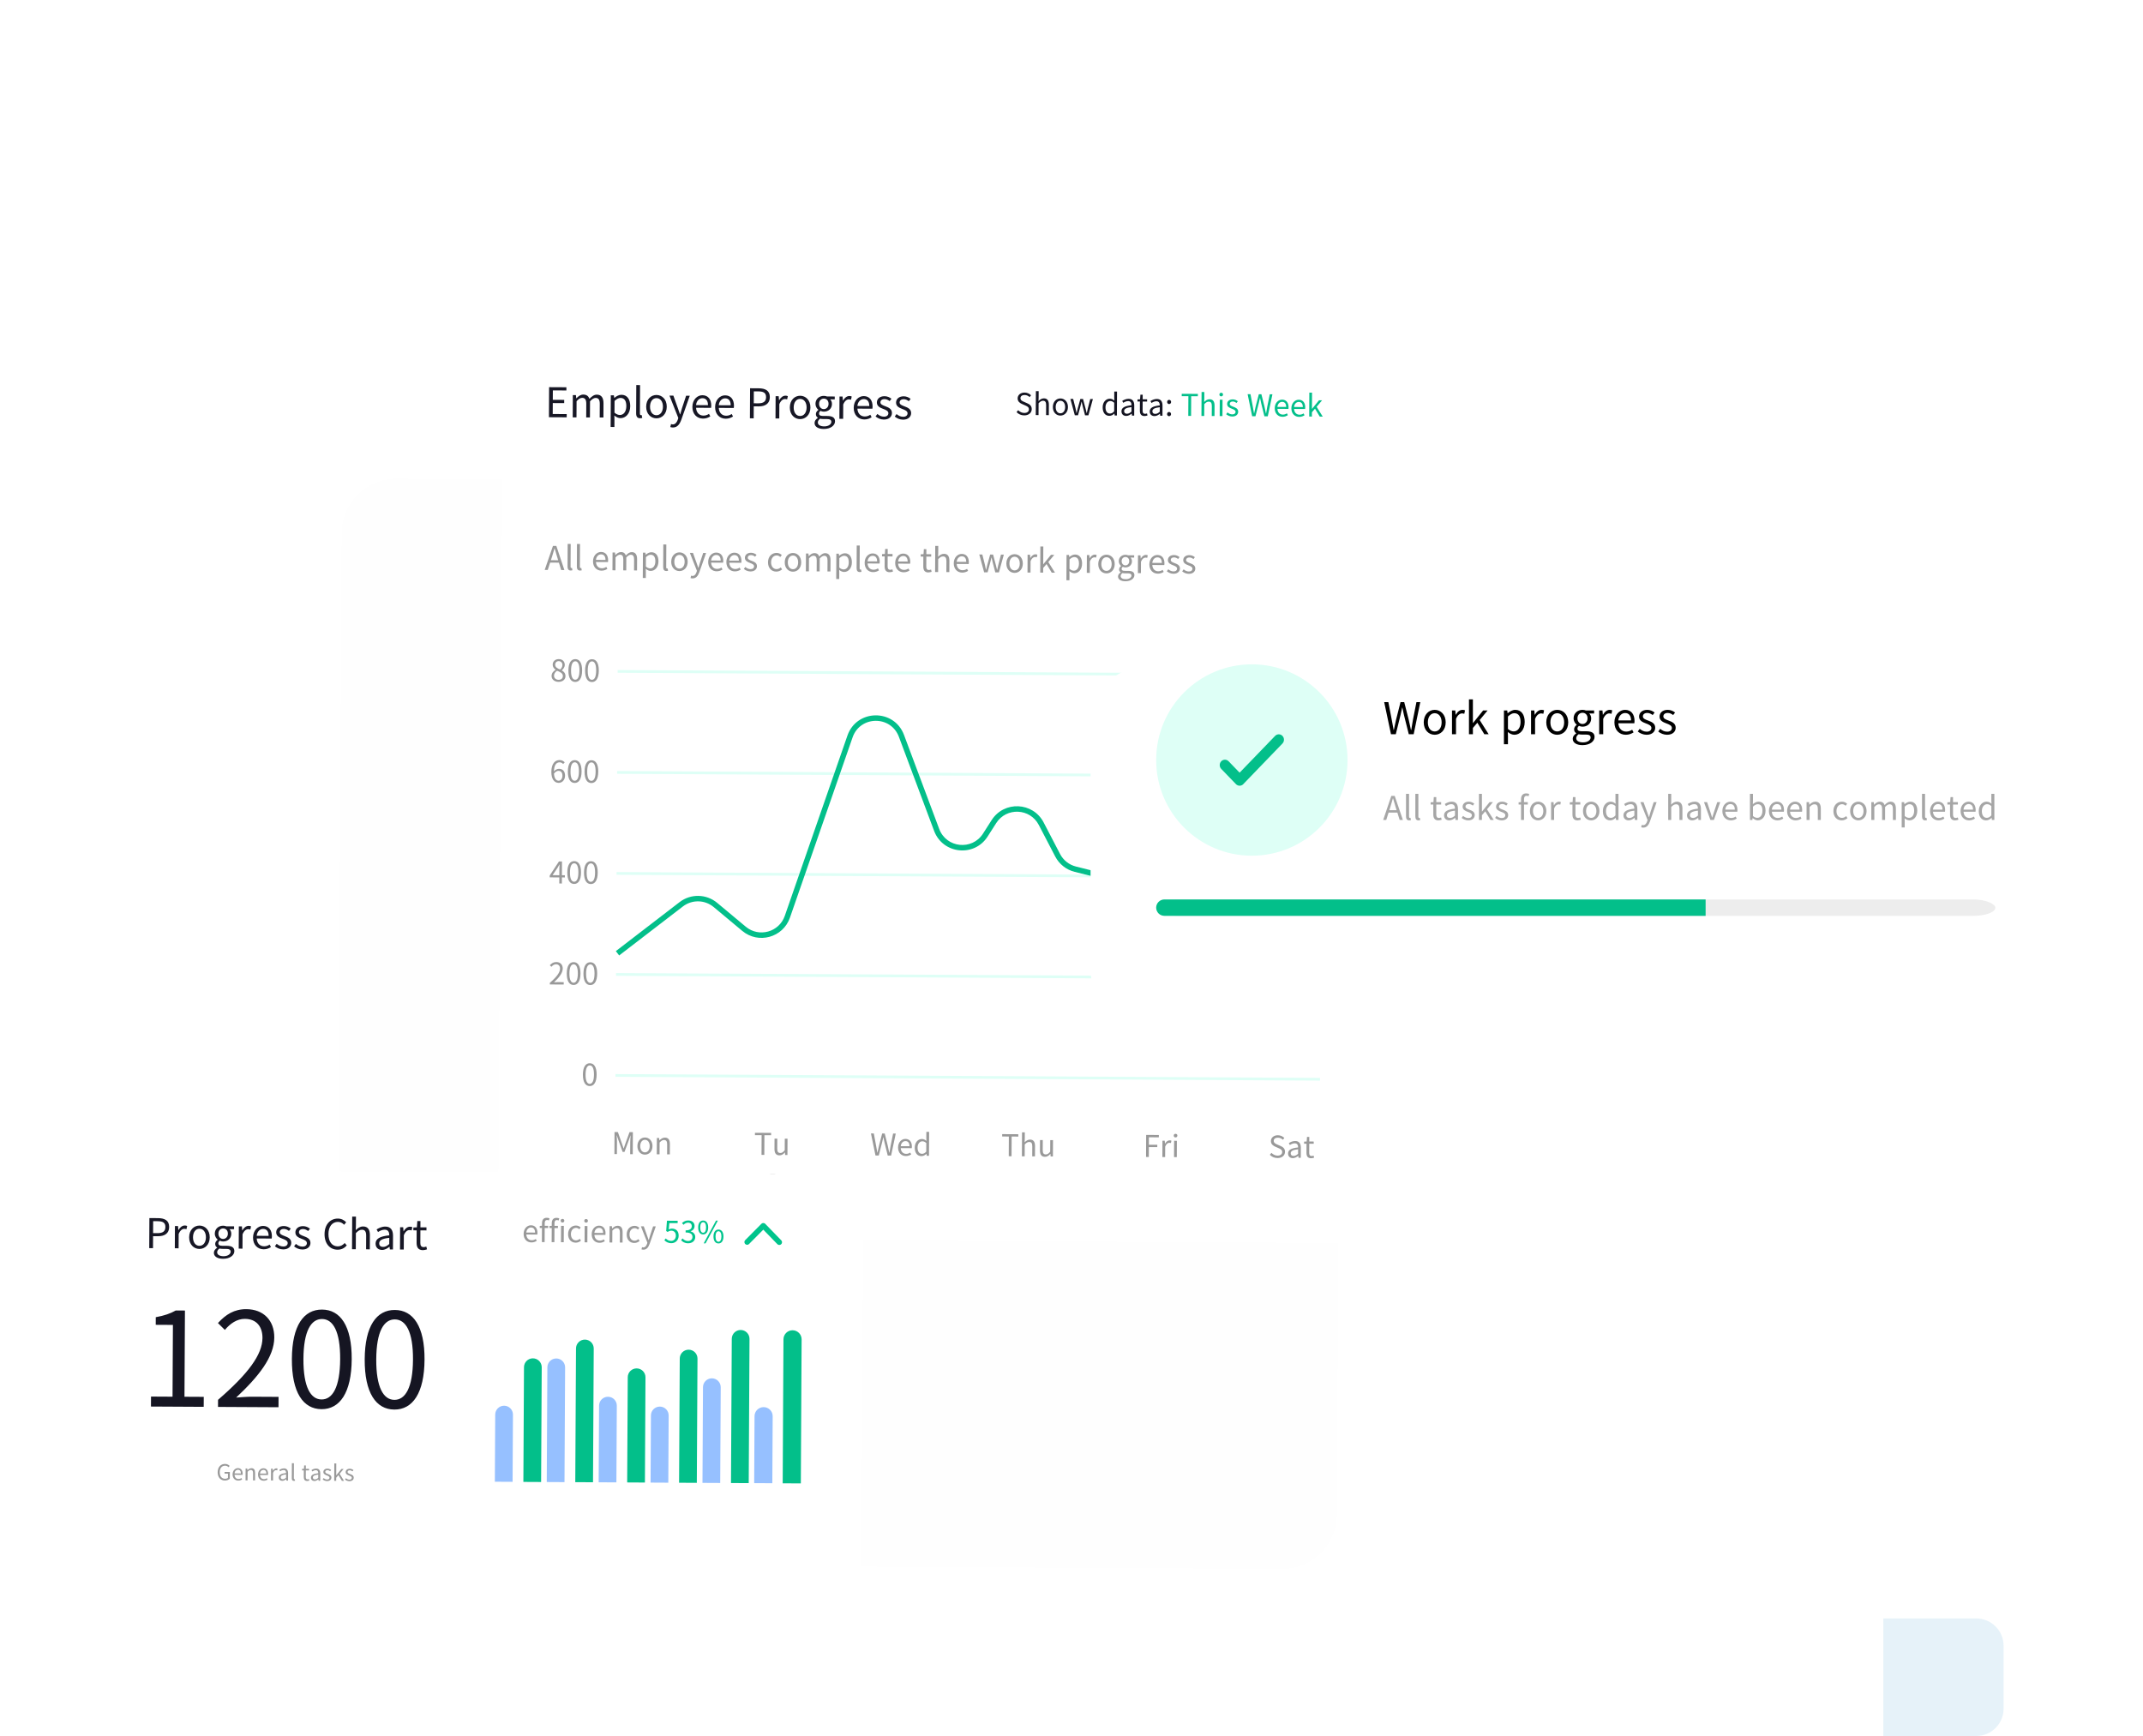 <svg xmlns="http://www.w3.org/2000/svg" xmlns:xlink="http://www.w3.org/1999/xlink" width="783.95" height="635" viewBox="0 0 783.95 635" fill="none">
<g opacity="0.1">
<rect  x="554.95" y="0" width="43" height="43" rx="10"    fill="#FFFFFF" >
</rect>
</g>
<g filter="url(#filter_1)">
<rect  x="160.097" y="95.003" width="366" height="397" transform="rotate(0.31 160.097 95.003)" rx="20"    fill="#FEFEFE" >
</rect>
</g>
<rect  x="183.968" y="128.002" width="318.48" height="325" transform="rotate(0.31 183.968 128.002)" rx="10"    fill="#FFFFFF" >
</rect>
<path    stroke="#defff6" stroke-width="1"  stroke-linecap="square"  d="M225.653 393.382L482.389 394.771">
</path>
<path    stroke="#defff6" stroke-width="1"  stroke-linecap="square"  d="M225.853 356.432L482.589 357.821">
</path>
<path    stroke="#defff6" stroke-width="1"  stroke-linecap="square"  d="M226.053 319.483L482.789 320.872">
</path>
<path    stroke="#defff6" stroke-width="1"  stroke-linecap="square"  d="M226.253 282.543L482.989 283.933">
</path>
<path    stroke="#defff6" stroke-width="1"  stroke-linecap="square"  d="M226.453 245.594L483.189 246.983">
</path>
<path   fill="#03bf8a"  d="M225.286 347.902L248.608 329.976C252.691 326.838 258.404 326.952 262.358 330.25L272.819 338.975C277.65 343.005 285.02 340.961 287.085 335.018L310.008 269.056C313.389 259.327 327.089 259.164 330.7 268.81L343.588 303.232C346.189 310.179 355.605 311.174 359.6 304.923L362.757 299.983C367.314 292.854 377.877 293.323 381.783 300.829L387.799 312.386C388.988 314.67 391.097 316.336 393.595 316.961L409.792 321.02C411.717 321.502 413.476 322.497 414.882 323.898L437.44 346.373C439.048 347.975 441.203 348.91 443.471 348.991L469.922 349.933L469.851 351.932L443.4 350.99C440.627 350.891 437.994 349.748 436.028 347.789L413.47 325.314C412.32 324.168 410.881 323.355 409.305 322.96L393.109 318.901C390.056 318.137 387.478 316.101 386.025 313.31L380.009 301.752C376.813 295.611 368.17 295.227 364.442 301.06L361.285 306C356.403 313.64 344.894 312.424 341.715 303.933L328.827 269.511C325.873 261.619 314.664 261.752 311.897 269.712L288.974 335.675C286.45 342.938 277.443 345.437 271.538 340.511L261.077 331.786C257.842 329.087 253.167 328.994 249.827 331.561L226.504 349.488L225.286 347.902Z">
</path>
<g >
<path     fill="#999999"  d="M419.243 423.196L420.255 423.201L420.275 419.582L423.355 419.599L423.359 418.741L420.279 418.724L420.294 415.996L423.924 416.016L423.929 415.158L419.287 415.133L419.243 423.196ZM425.216 423.228L426.228 423.233L426.249 419.395C426.65 418.385 427.257 418.014 427.752 418.017C428.005 418.018 428.137 418.052 428.335 418.119L428.526 417.251C428.34 417.151 428.153 417.117 427.889 417.115C427.229 417.112 426.611 417.592 426.188 418.349L426.166 418.349L426.073 417.26L425.248 417.255L425.216 423.228ZM429.484 423.251L430.496 423.257L430.528 417.284L429.516 417.278L429.484 423.251ZM430.029 416.049C430.425 416.051 430.701 415.789 430.704 415.382C430.706 414.997 430.432 414.731 430.036 414.729C429.64 414.727 429.375 414.989 429.373 415.374C429.37 415.781 429.633 416.047 430.029 416.049Z">
</path>
</g>
<g >
<path     fill="#999999"  d="M369.017 422.924L370.04 422.929L370.079 415.725L372.521 415.738L372.526 414.88L366.619 414.848L366.614 415.706L369.056 415.719L369.017 422.924ZM373.835 422.95L374.847 422.955L374.87 418.622C375.468 418.02 375.887 417.714 376.503 417.717C377.295 417.722 377.634 418.196 377.628 419.318L377.608 422.97L378.609 422.976L378.629 419.192C378.637 417.674 378.07 416.846 376.816 416.839C376.002 416.835 375.384 417.282 374.831 417.829L374.881 416.598L374.894 414.2L373.882 414.194L373.835 422.95ZM382.26 423.139C383.074 423.143 383.67 422.717 384.235 422.071L384.268 422.071L384.34 423.007L385.176 423.011L385.208 417.038L384.207 417.033L384.184 421.268C383.608 421.969 383.178 422.275 382.562 422.271C381.77 422.267 381.442 421.792 381.448 420.681L381.468 417.018L380.456 417.013L380.436 420.797C380.427 422.326 380.995 423.132 382.26 423.139Z">
</path>
</g>
<g >
<path     fill="#999999"  d="M320.271 422.66L321.481 422.667L322.706 417.811C322.842 417.174 322.999 416.592 323.123 415.977L323.167 415.977C323.296 416.593 323.414 417.177 323.553 417.816L324.748 422.684L325.98 422.691L327.685 414.637L326.717 414.632L325.824 419.016C325.676 419.884 325.517 420.753 325.37 421.632L325.304 421.631C325.11 420.75 324.939 419.869 324.746 419.01L323.648 414.615L322.713 414.61L321.578 418.993C321.375 419.861 321.173 420.729 320.992 421.608L320.948 421.608C320.788 420.727 320.638 419.857 320.478 418.987L319.655 414.594L318.61 414.588L320.271 422.66ZM331.369 422.863C332.172 422.868 332.812 422.607 333.33 422.269L332.982 421.596C332.529 421.891 332.066 422.064 331.483 422.061C330.35 422.055 329.574 421.237 329.515 419.96L333.541 419.982C333.564 419.828 333.587 419.63 333.588 419.41C333.597 417.705 332.745 416.601 331.216 416.592C329.852 416.585 328.537 417.777 328.526 419.724C328.515 421.693 329.774 422.855 331.369 422.863ZM329.508 419.245C329.635 418.058 330.387 417.391 331.234 417.395C332.169 417.4 332.715 418.052 332.709 419.262L329.508 419.245ZM337.078 422.894C337.793 422.898 338.433 422.516 338.898 422.057L338.931 422.057L339.015 422.762L339.84 422.766L339.887 414.01L338.875 414.005L338.863 416.304L338.912 417.327C338.387 416.895 337.937 416.629 337.233 416.625C335.869 416.617 334.641 417.821 334.631 419.757C334.62 421.748 335.582 422.886 337.078 422.894ZM337.303 422.048C336.258 422.043 335.657 421.192 335.665 419.751C335.672 418.387 336.447 417.468 337.404 417.473C337.899 417.475 338.36 417.654 338.853 418.108L338.836 421.243C338.338 421.79 337.853 422.051 337.303 422.048Z">
</path>
</g>
<g >
<path     fill="#999999"  d="M278.577 422.435L279.6 422.44L279.639 415.235L282.081 415.248L282.085 414.39L276.178 414.358L276.174 415.216L278.616 415.23L278.577 422.435ZM285.143 422.613C285.957 422.618 286.553 422.192 287.118 421.546L287.151 421.546L287.223 422.481L288.059 422.486L288.091 416.513L287.09 416.508L287.067 420.742C286.491 421.443 286.061 421.749 285.445 421.746C284.653 421.741 284.325 421.267 284.331 420.156L284.351 416.493L283.339 416.487L283.319 420.271C283.31 421.8 283.878 422.606 285.143 422.613ZM282.741 435.6C283.544 435.605 284.183 435.344 284.702 435.006L284.354 434.333C283.901 434.628 283.438 434.801 282.855 434.798C281.722 434.792 280.945 433.974 280.886 432.697L284.912 432.719C284.935 432.565 284.958 432.367 284.959 432.147C284.969 430.442 284.117 429.338 282.588 429.329C281.224 429.322 279.908 430.514 279.898 432.461C279.887 434.43 281.146 435.592 282.741 435.6ZM280.879 431.982C281.007 430.795 281.758 430.128 282.605 430.133C283.54 430.138 284.087 430.79 284.08 432L280.879 431.982Z">
</path>
</g>
<g >
<path     fill="#999999"  d="M467.329 423.599C469.012 423.608 470.074 422.602 470.081 421.326C470.087 420.127 469.364 419.573 468.431 419.161L467.29 418.66C466.665 418.392 465.951 418.091 465.955 417.299C465.959 416.584 466.556 416.137 467.469 416.142C468.217 416.146 468.809 416.435 469.302 416.899L469.833 416.253C469.275 415.667 468.431 415.256 467.474 415.251C466.011 415.243 464.928 416.128 464.921 417.371C464.915 418.548 465.803 419.125 466.549 419.448L467.701 419.96C468.469 420.305 469.051 420.572 469.046 421.408C469.042 422.189 468.412 422.714 467.345 422.708C466.509 422.703 465.697 422.303 465.129 421.695L464.52 422.396C465.209 423.125 466.185 423.593 467.329 423.599ZM472.928 423.629C473.665 423.633 474.338 423.252 474.913 422.782L474.946 422.782L475.03 423.498L475.855 423.502L475.875 419.828C475.883 418.343 475.283 417.372 473.82 417.364C472.852 417.359 472.014 417.783 471.473 418.132L471.854 418.827C472.329 418.511 472.958 418.195 473.651 418.199C474.63 418.204 474.879 418.943 474.875 419.713C472.332 419.985 471.207 420.628 471.2 421.926C471.194 423.004 471.927 423.624 472.928 423.629ZM473.219 422.817C472.625 422.814 472.164 422.547 472.168 421.865C472.172 421.095 472.857 420.604 474.871 420.384L474.862 422.045C474.276 422.558 473.791 422.82 473.219 422.817ZM479.616 423.665C479.99 423.667 480.387 423.56 480.728 423.451L480.535 422.691C480.336 422.778 480.072 422.854 479.852 422.853C479.159 422.849 478.93 422.43 478.934 421.704L478.952 418.36L480.58 418.368L480.584 417.554L478.956 417.546L478.965 415.863L478.129 415.858L478.01 417.541L477.064 417.59L477.06 418.349L477.951 418.354L477.933 421.665C477.927 422.864 478.351 423.658 479.616 423.665Z">
</path>
</g>
<g >
<path     fill="#999999"  d="M224.765 422.143L225.678 422.148L225.702 417.682C225.705 416.989 225.645 416.01 225.583 415.306L225.627 415.306L226.266 417.146L227.772 421.346L228.454 421.349L229.995 417.167L230.653 415.333L230.697 415.333C230.639 416.037 230.556 417.016 230.553 417.709L230.528 422.175L231.474 422.18L231.518 414.117L230.297 414.11L228.734 418.414C228.544 418.963 228.376 419.534 228.164 420.094L228.12 420.094C227.925 419.531 227.752 418.959 227.546 418.407L226.029 414.087L224.808 414.081L224.765 422.143ZM235.918 422.347C237.381 422.355 238.685 421.218 238.695 419.238C238.706 417.247 237.414 416.085 235.952 416.077C234.489 416.069 233.184 417.217 233.174 419.208C233.163 421.188 234.455 422.339 235.918 422.347ZM235.922 421.511C234.888 421.505 234.2 420.588 234.208 419.214C234.215 417.839 234.913 416.918 235.947 416.924C236.981 416.929 237.68 417.857 237.672 419.232C237.665 420.607 236.956 421.516 235.922 421.511ZM240.263 422.227L241.275 422.233L241.299 417.899C241.896 417.297 242.316 416.991 242.932 416.995C243.724 416.999 244.062 417.474 244.056 418.596L244.036 422.248L245.037 422.253L245.058 418.469C245.066 416.951 244.498 416.123 243.244 416.116C242.43 416.112 241.801 416.56 241.237 417.128L241.215 417.128L241.121 416.259L240.296 416.254L240.263 422.227Z">
</path>
</g>
<g >
<path     fill="#999999"  d="M215.725 397.267C217.254 397.275 218.24 395.895 218.256 393.079C218.271 390.285 217.299 388.927 215.77 388.918C214.23 388.91 213.255 390.258 213.24 393.052C213.225 395.868 214.185 397.259 215.725 397.267ZM215.729 396.453C214.816 396.448 214.195 395.422 214.208 393.057C214.221 390.703 214.853 389.705 215.766 389.71C216.679 389.715 217.3 390.72 217.288 393.074C217.275 395.439 216.642 396.458 215.729 396.453Z">
</path>
</g>
<g >
<path     fill="#999999"  d="M201.142 360.095L206.213 360.122L206.218 359.253L203.985 359.241C203.578 359.239 203.082 359.28 202.664 359.311C204.566 357.528 205.851 355.896 205.86 354.279C205.867 352.849 204.959 351.909 203.518 351.901C202.495 351.896 201.789 352.354 201.136 353.066L201.716 353.641C202.17 353.104 202.733 352.711 203.393 352.715C204.394 352.72 204.874 353.394 204.869 354.318C204.862 355.704 203.687 357.303 201.145 359.501L201.142 360.095ZM209.82 360.285C211.349 360.293 212.336 358.912 212.351 356.096C212.366 353.302 211.394 351.944 209.865 351.936C208.325 351.927 207.35 353.275 207.335 356.069C207.32 358.885 208.28 360.276 209.82 360.285ZM209.825 359.471C208.912 359.466 208.29 358.439 208.303 356.074C208.316 353.72 208.948 352.723 209.861 352.728C210.774 352.733 211.396 353.737 211.383 356.091C211.37 358.456 210.738 359.476 209.825 359.471ZM215.925 360.318C217.454 360.326 218.44 358.945 218.456 356.129C218.471 353.335 217.499 351.977 215.97 351.969C214.43 351.96 213.455 353.308 213.44 356.102C213.425 358.918 214.385 360.309 215.925 360.318ZM215.929 359.504C215.016 359.499 214.395 358.472 214.408 356.107C214.421 353.753 215.053 352.756 215.966 352.761C216.879 352.766 217.5 353.77 217.488 356.124C217.475 358.489 216.842 359.509 215.929 359.504Z">
</path>
</g>
<g >
<path     fill="#999999"  d="M204.598 323.163L205.544 323.168L205.556 320.946L206.634 320.952L206.638 320.149L205.56 320.143L205.587 315.105L204.476 315.099L201.093 320.262L201.09 320.922L204.61 320.941L204.598 323.163ZM204.614 320.138L202.139 320.125L203.991 317.384C204.224 316.99 204.446 316.584 204.646 316.2L204.69 316.2C204.666 316.607 204.63 317.267 204.627 317.663L204.614 320.138ZM210.02 323.335C211.549 323.343 212.535 321.963 212.551 319.147C212.566 316.353 211.594 314.995 210.065 314.986C208.525 314.978 207.55 316.326 207.535 319.12C207.519 321.936 208.48 323.327 210.02 323.335ZM210.024 322.521C209.111 322.516 208.49 321.49 208.503 319.125C208.515 316.771 209.148 315.773 210.061 315.778C210.974 315.783 211.595 316.788 211.583 319.142C211.57 321.507 210.937 322.526 210.024 322.521ZM216.125 323.368C217.654 323.377 218.64 321.996 218.655 319.18C218.671 316.386 217.699 315.028 216.17 315.019C214.63 315.011 213.655 316.359 213.64 319.153C213.624 321.969 214.585 323.36 216.125 323.368ZM216.129 322.554C215.216 322.549 214.595 321.523 214.607 319.158C214.62 316.804 215.253 315.806 216.166 315.811C217.079 315.816 217.7 316.821 217.687 319.175C217.675 321.54 217.042 322.559 216.129 322.554Z">
</path>
</g>
<g >
<path     fill="#999999"  d="M204.368 286.364C205.622 286.371 206.695 285.321 206.703 283.759C206.712 282.065 205.837 281.224 204.473 281.217C203.846 281.213 203.14 281.572 202.641 282.175C202.699 279.678 203.617 278.836 204.739 278.842C205.223 278.845 205.705 279.089 206.011 279.465L206.587 278.852C206.138 278.366 205.535 278.021 204.699 278.017C203.137 278.008 201.712 279.2 201.695 282.357C201.68 285.019 202.828 286.356 204.368 286.364ZM202.659 282.978C203.191 282.233 203.809 281.961 204.304 281.964C205.283 281.969 205.752 282.665 205.746 283.754C205.74 284.853 205.142 285.576 204.372 285.572C203.36 285.567 202.76 284.65 202.659 282.978ZM210.22 286.396C211.749 286.404 212.735 285.023 212.75 282.207C212.766 279.413 211.794 278.055 210.265 278.047C208.725 278.039 207.75 279.386 207.735 282.18C207.719 284.996 208.68 286.387 210.22 286.396ZM210.224 285.582C209.311 285.577 208.69 284.55 208.703 282.185C208.715 279.832 209.348 278.834 210.261 278.839C211.174 278.844 211.795 279.848 211.782 282.202C211.77 284.567 211.137 285.587 210.224 285.582ZM216.325 286.429C217.854 286.437 218.84 285.056 218.855 282.24C218.87 279.446 217.899 278.088 216.37 278.08C214.83 278.072 213.855 279.419 213.839 282.213C213.824 285.029 214.785 286.42 216.325 286.429ZM216.329 285.615C215.416 285.61 214.795 284.583 214.807 282.219C214.82 279.865 215.453 278.867 216.366 278.872C217.279 278.877 217.9 279.881 217.887 282.235C217.875 284.6 217.242 285.62 216.329 285.615Z">
</path>
</g>
<g >
<path     fill="#999999"  d="M204.337 249.413C205.844 249.422 206.861 248.514 206.867 247.348C206.873 246.237 206.227 245.629 205.526 245.218L205.526 245.163C206.001 244.791 206.599 244.069 206.603 243.222C206.61 241.979 205.779 241.094 204.404 241.087C203.15 241.08 202.188 241.9 202.182 243.121C202.177 243.968 202.68 244.575 203.261 244.986L203.261 245.03C202.521 245.422 201.78 246.177 201.774 247.255C201.768 248.497 202.841 249.405 204.337 249.413ZM204.911 244.895C203.956 244.516 203.09 244.083 203.095 243.126C203.099 242.345 203.641 241.831 204.389 241.835C205.247 241.839 205.749 242.469 205.745 243.272C205.742 243.866 205.453 244.414 204.911 244.895ZM204.352 248.665C203.384 248.66 202.661 248.029 202.666 247.171C202.67 246.401 203.136 245.766 203.787 245.351C204.928 245.82 205.916 246.221 205.91 247.31C205.906 248.113 205.287 248.671 204.352 248.665ZM210.42 249.446C211.949 249.455 212.935 248.074 212.95 245.258C212.966 242.464 211.994 241.106 210.465 241.097C208.925 241.089 207.95 242.437 207.934 245.231C207.919 248.047 208.88 249.438 210.42 249.446ZM210.424 248.632C209.511 248.627 208.89 247.601 208.902 245.236C208.915 242.882 209.548 241.884 210.461 241.889C211.374 241.894 211.995 242.899 211.982 245.253C211.97 247.618 211.337 248.637 210.424 248.632ZM216.525 249.479C218.054 249.488 219.04 248.107 219.055 245.291C219.07 242.497 218.099 241.139 216.57 241.13C215.03 241.122 214.055 242.47 214.039 245.264C214.024 248.08 214.985 249.471 216.525 249.479ZM216.529 248.665C215.616 248.66 214.995 247.634 215.007 245.269C215.02 242.915 215.653 241.918 216.566 241.922C217.479 241.927 218.1 242.932 218.087 245.286C218.075 247.651 217.442 248.67 216.529 248.665Z">
</path>
</g>
<g >
<path     fill="#999999"  d="M199.261 208.468L200.377 208.474L201.244 205.791L204.46 205.808L205.285 208.501L206.461 208.507L203.521 199.695L202.285 199.689L199.261 208.468ZM201.525 204.917L201.964 203.563C202.281 202.569 202.574 201.622 202.856 200.592L202.904 200.592C203.186 201.613 203.457 202.575 203.776 203.573L204.189 204.931L201.525 204.917ZM208.764 208.676C209.064 208.677 209.245 208.63 209.401 208.583L209.249 207.742C209.129 207.766 209.081 207.765 209.021 207.765C208.853 207.764 208.722 207.632 208.724 207.296L208.769 198.968L207.665 198.962L207.62 207.218C207.615 208.142 207.948 208.671 208.764 208.676ZM212.172 208.694C212.472 208.696 212.653 208.649 212.809 208.602L212.657 207.761C212.537 207.784 212.489 207.784 212.429 207.784C212.261 207.783 212.13 207.65 212.132 207.314L212.177 198.986L211.073 198.98L211.028 207.236C211.023 208.16 211.356 208.69 212.172 208.694ZM220.039 208.737C220.915 208.741 221.612 208.457 222.178 208.088L221.798 207.354C221.305 207.676 220.8 207.865 220.164 207.861C218.928 207.855 218.08 206.962 218.016 205.57L222.408 205.594C222.433 205.426 222.458 205.21 222.459 204.97C222.469 203.11 221.54 201.905 219.872 201.896C218.384 201.888 216.949 203.188 216.937 205.312C216.926 207.46 218.299 208.727 220.039 208.737ZM218.008 204.79C218.147 203.494 218.967 202.767 219.891 202.772C220.911 202.777 221.507 203.489 221.5 204.809L218.008 204.79ZM224.048 208.602L225.152 208.608L225.177 203.88C225.769 203.212 226.323 202.891 226.815 202.893C227.643 202.898 228.024 203.416 228.017 204.64L227.996 208.624L229.088 208.63L229.113 203.902C229.729 203.233 230.259 202.912 230.763 202.915C231.591 202.919 231.972 203.437 231.965 204.661L231.944 208.645L233.036 208.651L233.058 204.523C233.067 202.867 232.436 201.964 231.104 201.957C230.3 201.952 229.625 202.465 228.937 203.193C228.677 202.423 228.152 201.941 227.144 201.935C226.364 201.931 225.689 202.419 225.11 203.04L225.086 203.04L224.983 202.091L224.083 202.087L224.048 208.602ZM235.145 211.411L236.249 211.417L236.261 209.209L236.231 208.068C236.816 208.564 237.439 208.831 238.027 208.834C239.515 208.842 240.866 207.565 240.878 205.333C240.889 203.317 239.984 202.005 238.304 201.995C237.548 201.991 236.813 202.419 236.223 202.908L236.199 202.908L236.095 202.152L235.195 202.147L235.145 211.411ZM237.852 207.909C237.42 207.907 236.845 207.736 236.271 207.229L236.29 203.797C236.917 203.224 237.483 202.915 238.023 202.918C239.271 202.925 239.745 203.887 239.738 205.339C239.729 206.947 238.932 207.915 237.852 207.909ZM243.751 208.865C244.051 208.867 244.231 208.82 244.387 208.772L244.236 207.932C244.115 207.955 244.067 207.955 244.007 207.954C243.839 207.954 243.708 207.821 243.71 207.485L243.755 199.157L242.651 199.151L242.606 207.407C242.601 208.331 242.935 208.861 243.751 208.865ZM248.538 208.891C250.134 208.9 251.557 207.659 251.569 205.499C251.581 203.327 250.171 202.06 248.575 202.051C246.979 202.042 245.557 203.295 245.545 205.467C245.533 207.627 246.942 208.882 248.538 208.891ZM248.543 207.979C247.415 207.973 246.665 206.973 246.673 205.473C246.681 203.973 247.442 202.969 248.57 202.975C249.698 202.981 250.461 203.993 250.453 205.493C250.445 206.993 249.671 207.985 248.543 207.979ZM253.372 211.569C254.668 211.576 255.357 210.596 255.82 209.326L258.306 202.272L257.238 202.266L256.043 205.872C255.872 206.459 255.676 207.118 255.505 207.717L255.445 207.716C255.22 207.103 255.008 206.442 254.807 205.865L253.506 202.246L252.367 202.24L254.947 208.782L254.8 209.273C254.52 210.075 254.061 210.673 253.329 210.669C253.149 210.668 252.957 210.607 252.826 210.558L252.605 211.433C252.808 211.518 253.072 211.568 253.372 211.569ZM262.17 208.965C263.046 208.969 263.744 208.685 264.31 208.316L263.93 207.582C263.436 207.904 262.931 208.093 262.295 208.089C261.059 208.083 260.212 207.19 260.147 205.798L264.539 205.821C264.564 205.654 264.589 205.438 264.591 205.198C264.601 203.338 263.671 202.133 262.003 202.124C260.515 202.116 259.08 203.416 259.069 205.54C259.057 207.688 260.43 208.955 262.17 208.965ZM260.14 205.018C260.279 203.722 261.099 202.995 262.023 203C263.043 203.005 263.639 203.717 263.632 205.037L260.14 205.018ZM268.818 209.001C269.694 209.005 270.392 208.721 270.958 208.352L270.578 207.618C270.084 207.94 269.579 208.129 268.943 208.125C267.707 208.119 266.86 207.226 266.795 205.834L271.187 205.857C271.212 205.69 271.237 205.474 271.239 205.234C271.249 203.374 270.319 202.169 268.651 202.16C267.163 202.152 265.728 203.452 265.717 205.576C265.705 207.724 267.078 208.991 268.818 209.001ZM266.787 205.054C266.926 203.758 267.746 203.031 268.67 203.036C269.69 203.041 270.287 203.753 270.279 205.073L266.787 205.054ZM274.53 209.032C276.066 209.04 276.899 208.168 276.904 207.112C276.911 205.876 275.881 205.487 274.935 205.122C274.205 204.842 273.534 204.598 273.537 203.986C273.54 203.47 273.926 203.04 274.754 203.045C275.33 203.048 275.785 203.302 276.227 203.629L276.759 202.948C276.269 202.537 275.551 202.197 274.747 202.193C273.319 202.185 272.499 202.997 272.493 204.028C272.487 205.144 273.469 205.582 274.379 205.923C275.097 206.191 275.864 206.507 275.86 207.167C275.857 207.731 275.435 208.184 274.571 208.18C273.791 208.176 273.216 207.86 272.643 207.389L272.111 208.118C272.72 208.638 273.606 209.027 274.53 209.032ZM283.981 209.083C284.761 209.087 285.506 208.779 286.097 208.278L285.621 207.532C285.211 207.889 284.682 208.174 284.082 208.171C282.882 208.165 282.071 207.164 282.079 205.664C282.087 204.164 282.957 203.161 284.145 203.168C284.649 203.17 285.067 203.401 285.438 203.739L285.993 203.022C285.54 202.611 284.954 202.248 284.102 202.243C282.422 202.234 280.963 203.486 280.951 205.658C280.939 207.818 282.253 209.073 283.981 209.083ZM290.065 209.116C291.661 209.124 293.083 207.884 293.095 205.724C293.107 203.552 291.698 202.284 290.102 202.276C288.506 202.267 287.083 203.519 287.071 205.691C287.059 207.851 288.469 209.107 290.065 209.116ZM290.069 208.204C288.941 208.198 288.191 207.197 288.199 205.697C288.207 204.198 288.969 203.194 290.097 203.2C291.225 203.206 291.987 204.218 291.979 205.718C291.971 207.218 291.197 208.21 290.069 208.204ZM294.805 208.985L295.909 208.991L295.935 204.263C296.527 203.595 297.08 203.273 297.572 203.276C298.4 203.281 298.781 203.799 298.775 205.023L298.753 209.007L299.845 209.013L299.871 204.285C300.486 203.616 301.016 203.295 301.52 203.298C302.348 203.302 302.729 203.82 302.723 205.044L302.701 209.028L303.793 209.034L303.816 204.906C303.824 203.25 303.193 202.347 301.861 202.339C301.057 202.335 300.383 202.847 299.695 203.576C299.435 202.806 298.909 202.323 297.901 202.318C297.121 202.314 296.447 202.802 295.867 203.423L295.843 203.423L295.741 202.474L294.841 202.469L294.805 208.985ZM305.902 211.793L307.006 211.799L307.018 209.591L306.988 208.451C307.574 208.946 308.196 209.214 308.784 209.217C310.272 209.225 311.623 207.948 311.635 205.716C311.646 203.7 310.741 202.387 309.061 202.378C308.305 202.374 307.571 202.802 306.98 203.291L306.956 203.291L306.852 202.534L305.952 202.529L305.902 211.793ZM308.609 208.292C308.177 208.29 307.602 208.118 307.029 207.611L307.048 204.179C307.675 203.607 308.24 203.298 308.78 203.301C310.028 203.308 310.503 204.27 310.495 205.722C310.487 207.33 309.689 208.298 308.609 208.292ZM314.508 209.248C314.808 209.25 314.988 209.202 315.145 209.155L314.993 208.314C314.873 208.338 314.825 208.338 314.765 208.337C314.597 208.336 314.466 208.204 314.468 207.868L314.513 199.54L313.409 199.534L313.364 207.79C313.359 208.714 313.692 209.243 314.508 209.248ZM319.404 209.274C320.28 209.279 320.978 208.995 321.544 208.626L321.164 207.892C320.67 208.213 320.165 208.402 319.529 208.399C318.293 208.392 317.446 207.5 317.381 206.107L321.773 206.131C321.798 205.963 321.823 205.747 321.825 205.507C321.835 203.647 320.905 202.442 319.237 202.433C317.749 202.425 316.314 203.726 316.303 205.85C316.291 207.998 317.664 209.265 319.404 209.274ZM317.373 205.327C317.512 204.032 318.332 203.304 319.256 203.309C320.276 203.315 320.873 204.026 320.865 205.346L317.373 205.327ZM325.452 209.307C325.86 209.309 326.293 209.192 326.665 209.074L326.454 208.245C326.237 208.339 325.949 208.422 325.709 208.42C324.953 208.416 324.703 207.959 324.708 207.167L324.727 203.519L326.503 203.529L326.508 202.641L324.732 202.631L324.742 200.795L323.83 200.79L323.7 202.626L322.668 202.68L322.663 203.508L323.635 203.513L323.616 207.125C323.609 208.433 324.072 209.3 325.452 209.307ZM330.576 209.335C331.452 209.34 332.149 209.055 332.716 208.686L332.335 207.952C331.842 208.274 331.337 208.463 330.701 208.459C329.465 208.453 328.618 207.56 328.553 206.168L332.945 206.192C332.97 206.024 332.995 205.808 332.996 205.568C333.006 203.708 332.077 202.503 330.409 202.494C328.921 202.486 327.486 203.786 327.474 205.91C327.463 208.058 328.836 209.325 330.576 209.335ZM328.545 205.388C328.684 204.093 329.504 203.365 330.428 203.37C331.448 203.375 332.044 204.087 332.037 205.407L328.545 205.388ZM339.595 209.384C340.003 209.386 340.435 209.268 340.808 209.15L340.596 208.321C340.38 208.416 340.091 208.498 339.851 208.497C339.095 208.493 338.846 208.036 338.85 207.244L338.87 203.596L340.646 203.605L340.651 202.717L338.875 202.708L338.885 200.872L337.973 200.867L337.843 202.702L336.81 202.756L336.806 203.584L337.778 203.59L337.758 207.202C337.751 208.51 338.215 209.376 339.595 209.384ZM342.079 209.241L343.183 209.247L343.209 204.519C343.86 203.863 344.318 203.529 344.99 203.533C345.854 203.537 346.223 204.055 346.217 205.279L346.195 209.263L347.287 209.269L347.31 205.141C347.319 203.485 346.699 202.582 345.331 202.575C344.443 202.57 343.769 203.058 343.166 203.655L343.221 202.311L343.235 199.695L342.131 199.689L342.079 209.241ZM352.002 209.451C352.878 209.455 353.576 209.171 354.142 208.802L353.762 208.068C353.268 208.39 352.763 208.579 352.127 208.575C350.891 208.569 350.044 207.676 349.979 206.284L354.371 206.308C354.396 206.14 354.421 205.924 354.423 205.684C354.433 203.824 353.503 202.619 351.835 202.61C350.347 202.602 348.912 203.902 348.901 206.026C348.889 208.174 350.262 209.441 352.002 209.451ZM349.972 205.504C350.111 204.208 350.931 203.481 351.855 203.486C352.875 203.491 353.471 204.203 353.464 205.523L349.972 205.504ZM360.014 209.338L361.286 209.345L362.229 205.858C362.4 205.235 362.535 204.624 362.683 203.964L362.743 203.965C362.895 204.626 363.012 205.226 363.177 205.839L364.094 209.36L365.426 209.367L367.225 202.861L366.169 202.855L365.201 206.618C365.053 207.241 364.93 207.829 364.795 208.428L364.735 208.428C364.582 207.827 364.441 207.238 364.289 206.613L363.289 202.84L362.221 202.834L361.181 206.596C361.021 207.22 360.874 207.807 360.739 208.406L360.679 208.406C360.55 207.805 360.433 207.216 360.305 206.592L359.353 202.818L358.237 202.812L360.014 209.338ZM371.137 209.554C372.733 209.563 374.155 208.323 374.167 206.163C374.179 203.991 372.77 202.723 371.174 202.714C369.578 202.706 368.155 203.958 368.143 206.13C368.132 208.29 369.541 209.546 371.137 209.554ZM371.142 208.642C370.014 208.636 369.263 207.636 369.271 206.136C369.279 204.636 370.041 203.632 371.169 203.638C372.297 203.644 373.059 204.657 373.051 206.157C373.043 207.657 372.27 208.648 371.142 208.642ZM375.878 209.424L376.982 209.43L377.004 205.242C377.442 204.14 378.104 203.736 378.644 203.739C378.92 203.74 379.064 203.777 379.28 203.85L379.489 202.903C379.285 202.794 379.082 202.757 378.794 202.756C378.074 202.752 377.399 203.276 376.938 204.102L376.914 204.101L376.813 202.913L375.913 202.908L375.878 209.424ZM380.533 209.449L381.613 209.455L381.623 207.739L382.854 206.318L384.745 209.472L385.933 209.478L383.494 205.577L385.681 202.961L384.457 202.954L381.678 206.371L381.63 206.371L381.665 199.903L380.585 199.897L380.533 209.449ZM390.113 212.249L391.217 212.255L391.229 210.047L391.199 208.907C391.785 209.402 392.407 209.669 392.995 209.673C394.483 209.681 395.834 208.404 395.846 206.172C395.857 204.156 394.952 202.843 393.272 202.834C392.516 202.83 391.782 203.258 391.191 203.747L391.167 203.747L391.063 202.99L390.163 202.985L390.113 212.249ZM392.82 208.748C392.388 208.745 391.813 208.574 391.24 208.067L391.258 204.635C391.885 204.062 392.451 203.754 392.991 203.756C394.239 203.763 394.714 204.726 394.706 206.178C394.697 207.786 393.9 208.753 392.82 208.748ZM397.568 209.541L398.672 209.547L398.695 205.359C399.133 204.258 399.795 203.853 400.335 203.856C400.611 203.858 400.755 203.894 400.97 203.968L401.179 203.021C400.976 202.912 400.772 202.875 400.484 202.873C399.764 202.869 399.089 203.393 398.629 204.219L398.605 204.219L398.503 203.03L397.603 203.025L397.568 209.541ZM404.755 209.736C406.351 209.745 407.774 208.504 407.785 206.345C407.797 204.173 406.388 202.905 404.792 202.896C403.196 202.888 401.773 204.14 401.761 206.312C401.75 208.472 403.159 209.728 404.755 209.736ZM404.76 208.824C403.632 208.818 402.881 207.818 402.889 206.318C402.898 204.818 403.659 203.814 404.787 203.82C405.915 203.826 406.677 204.839 406.669 206.338C406.661 207.838 405.888 208.83 404.76 208.824ZM411.675 212.618C413.691 212.629 414.981 211.592 414.988 210.38C414.993 209.3 414.228 208.827 412.728 208.819L411.444 208.812C410.568 208.808 410.306 208.506 410.308 208.098C410.31 207.738 410.491 207.523 410.732 207.32C411.019 207.466 411.379 207.552 411.691 207.554C413.035 207.561 414.084 206.691 414.091 205.299C414.094 204.735 413.881 204.253 413.57 203.952L414.902 203.959L414.907 203.119L412.639 203.107C412.411 203.01 412.088 202.936 411.716 202.934C410.408 202.927 409.275 203.821 409.267 205.249C409.263 206.029 409.68 206.667 410.11 207.005L410.11 207.053C409.76 207.291 409.386 207.721 409.383 208.261C409.38 208.777 409.63 209.127 409.965 209.332L409.965 209.392C409.351 209.761 409 210.299 408.997 210.863C408.991 211.979 410.091 212.609 411.675 212.618ZM411.695 206.81C410.951 206.806 410.318 206.202 410.323 205.254C410.328 204.294 410.956 203.734 411.712 203.738C412.492 203.742 413.1 204.309 413.095 205.269C413.09 206.217 412.451 206.814 411.695 206.81ZM411.836 211.863C410.648 211.856 409.954 211.408 409.958 210.712C409.96 210.34 410.154 209.945 410.624 209.612C410.911 209.685 411.223 209.711 411.463 209.712L412.591 209.719C413.455 209.723 413.91 209.942 413.907 210.554C413.903 211.226 413.096 211.869 411.836 211.863ZM416.264 209.642L417.368 209.648L417.39 205.46C417.828 204.359 418.49 203.954 419.03 203.957C419.306 203.959 419.45 203.996 419.666 204.069L419.875 203.122C419.672 203.013 419.468 202.976 419.18 202.974C418.46 202.97 417.785 203.495 417.324 204.32L417.3 204.32L417.199 203.131L416.299 203.127L416.264 209.642ZM423.559 209.838C424.435 209.843 425.132 209.558 425.698 209.189L425.318 208.455C424.824 208.777 424.319 208.966 423.683 208.963C422.447 208.956 421.6 208.063 421.536 206.671L425.928 206.695C425.953 206.527 425.978 206.311 425.979 206.071C425.989 204.211 425.06 203.006 423.392 202.997C421.904 202.989 420.469 204.289 420.457 206.413C420.446 208.561 421.819 209.828 423.559 209.838ZM421.528 205.891C421.667 204.596 422.487 203.868 423.411 203.873C424.431 203.879 425.027 204.59 425.02 205.91L421.528 205.891ZM429.271 209.869C430.807 209.877 431.639 209.006 431.645 207.95C431.652 206.714 430.622 206.324 429.676 205.959C428.945 205.679 428.275 205.435 428.278 204.823C428.281 204.307 428.667 203.877 429.495 203.882C430.071 203.885 430.526 204.14 430.968 204.466L431.5 203.785C431.01 203.374 430.292 203.034 429.488 203.03C428.06 203.022 427.239 203.834 427.234 204.866C427.228 205.982 428.209 206.419 429.119 206.76C429.838 207.028 430.604 207.344 430.601 208.004C430.598 208.568 430.175 209.022 429.311 209.017C428.531 209.013 427.957 208.698 427.383 208.227L426.852 208.956C427.461 209.475 428.347 209.864 429.271 209.869ZM434.887 209.899C436.423 209.908 437.255 209.036 437.261 207.98C437.268 206.744 436.238 206.354 435.292 205.989C434.561 205.709 433.891 205.466 433.894 204.854C433.897 204.338 434.283 203.908 435.111 203.912C435.687 203.915 436.142 204.17 436.584 204.496L437.115 203.815C436.626 203.405 435.908 203.065 435.104 203.06C433.676 203.053 432.855 203.864 432.85 204.896C432.844 206.012 433.825 206.449 434.735 206.79C435.454 207.058 436.22 207.374 436.217 208.034C436.214 208.598 435.791 209.052 434.927 209.047C434.147 209.043 433.573 208.728 432.999 208.257L432.467 208.986C433.077 209.505 433.963 209.894 434.887 209.899Z">
</path>
</g>
<g >
<path     fill="#151522"  d="M374.677 151.944C376.36 151.953 377.422 150.946 377.428 149.67C377.435 148.471 376.712 147.918 375.779 147.505L374.638 147.004C374.012 146.737 373.299 146.436 373.303 145.644C373.307 144.929 373.903 144.481 374.816 144.486C375.564 144.49 376.157 144.779 376.649 145.244L377.181 144.598C376.623 144.012 375.778 143.6 374.821 143.595C373.358 143.587 372.275 144.472 372.269 145.715C372.262 146.892 373.15 147.469 373.897 147.792L375.049 148.305C375.817 148.65 376.398 148.917 376.394 149.753C376.39 150.534 375.76 151.058 374.693 151.053C373.857 151.048 373.045 150.648 372.476 150.04L371.868 150.74C372.557 151.47 373.533 151.937 374.677 151.944ZM378.902 151.823L379.914 151.829L379.937 147.495C380.534 146.893 380.954 146.587 381.57 146.591C382.362 146.595 382.701 147.07 382.694 148.192L382.675 151.844L383.676 151.849L383.696 148.065C383.704 146.547 383.137 145.719 381.883 145.712C381.069 145.708 380.451 146.156 379.898 146.703L379.948 145.471L379.961 143.073L378.949 143.068L378.902 151.823ZM387.899 152.015C389.362 152.023 390.666 150.886 390.677 148.906C390.688 146.915 389.396 145.753 387.933 145.745C386.47 145.737 385.166 146.885 385.155 148.876C385.144 150.856 386.436 152.007 387.899 152.015ZM387.903 151.179C386.869 151.174 386.181 150.257 386.189 148.882C386.196 147.507 386.894 146.587 387.928 146.592C388.962 146.598 389.661 147.526 389.654 148.901C389.646 150.276 388.937 151.185 387.903 151.179ZM393.191 151.901L394.357 151.907L395.221 148.711C395.378 148.14 395.502 147.579 395.637 146.975L395.692 146.975C395.832 147.581 395.939 148.132 396.09 148.693L396.931 151.921L398.152 151.928L399.801 145.963L398.833 145.958L397.945 149.407C397.81 149.979 397.697 150.517 397.573 151.066L397.518 151.066C397.378 150.515 397.249 149.976 397.109 149.403L396.193 145.944L395.214 145.939L394.26 149.388C394.114 149.959 393.979 150.497 393.855 151.046L393.8 151.046C393.682 150.495 393.575 149.956 393.457 149.383L392.585 145.924L391.562 145.919L393.191 151.901ZM405.824 152.112C406.539 152.116 407.179 151.734 407.643 151.275L407.676 151.275L407.761 151.98L408.586 151.984L408.633 143.228L407.621 143.223L407.608 145.522L407.658 146.545C407.132 146.113 406.683 145.847 405.979 145.843C404.615 145.835 403.387 147.039 403.377 148.975C403.366 150.966 404.328 152.104 405.824 152.112ZM406.048 151.266C405.003 151.261 404.403 150.41 404.411 148.969C404.418 147.605 405.193 146.686 406.15 146.691C406.645 146.693 407.106 146.872 407.599 147.326L407.582 150.461C407.084 151.008 406.598 151.269 406.048 151.266ZM411.984 152.145C412.721 152.149 413.394 151.768 413.968 151.298L414.001 151.298L414.085 152.014L414.91 152.018L414.93 148.344C414.938 146.859 414.339 145.888 412.876 145.88C411.908 145.875 411.069 146.299 410.528 146.648L410.91 147.344C411.384 147.027 412.013 146.712 412.706 146.715C413.685 146.721 413.934 147.459 413.93 148.229C411.387 148.501 410.262 149.144 410.255 150.442C410.249 151.52 410.983 152.14 411.984 152.145ZM412.274 151.333C411.68 151.33 411.22 151.063 411.223 150.381C411.227 149.611 411.912 149.12 413.926 148.9L413.917 150.561C413.331 151.075 412.846 151.336 412.274 151.333ZM418.672 152.182C419.046 152.184 419.442 152.076 419.784 151.968L419.59 151.208C419.391 151.295 419.127 151.37 418.907 151.369C418.214 151.365 417.985 150.946 417.989 150.22L418.007 146.876L419.635 146.885L419.64 146.071L418.012 146.062L418.021 144.379L417.185 144.374L417.066 146.057L416.119 146.107L416.115 146.866L417.006 146.871L416.988 150.181C416.982 151.38 417.407 152.175 418.672 152.182ZM422.324 152.201C423.061 152.205 423.734 151.824 424.308 151.354L424.341 151.354L424.425 152.07L425.25 152.074L425.27 148.4C425.278 146.915 424.678 145.944 423.215 145.936C422.247 145.931 421.409 146.355 420.868 146.704L421.25 147.4C421.724 147.083 422.353 146.767 423.046 146.771C424.025 146.777 424.274 147.515 424.27 148.285C421.727 148.557 420.602 149.2 420.595 150.498C420.589 151.576 421.323 152.196 422.324 152.201ZM422.614 151.389C422.02 151.386 421.559 151.119 421.563 150.437C421.567 149.667 422.252 149.176 424.266 148.956L424.257 150.617C423.671 151.131 423.186 151.392 422.614 151.389ZM427.682 147.797C428.078 147.799 428.41 147.493 428.413 147.031C428.415 146.58 428.087 146.259 427.691 146.257C427.284 146.255 426.963 146.572 426.961 147.023C426.958 147.485 427.275 147.795 427.682 147.797ZM427.658 152.23C428.054 152.232 428.386 151.926 428.389 151.475C428.391 151.013 428.063 150.703 427.667 150.701C427.26 150.699 426.939 151.005 426.937 151.467C426.934 151.918 427.251 152.228 427.658 152.23Z">
</path>
<path     fill="#03bf8a"  d="M434.694 152.125L435.717 152.131L435.756 144.926L438.198 144.939L438.203 144.081L432.296 144.049L432.291 144.907L434.733 144.92L434.694 152.125ZM439.512 152.151L440.524 152.157L440.548 147.823C441.145 147.221 441.565 146.915 442.181 146.919C442.973 146.923 443.311 147.398 443.305 148.52L443.285 152.172L444.286 152.177L444.307 148.393C444.315 146.875 443.747 146.047 442.493 146.04C441.679 146.036 441.061 146.484 440.508 147.031L440.559 145.799L440.572 143.401L439.56 143.396L439.512 152.151ZM446.189 152.188L447.201 152.193L447.233 146.22L446.221 146.215L446.189 152.188ZM446.734 144.985C447.13 144.987 447.406 144.725 447.409 144.318C447.411 143.933 447.137 143.668 446.741 143.665C446.345 143.663 446.08 143.926 446.078 144.311C446.076 144.718 446.338 144.983 446.734 144.985ZM450.775 152.355C452.183 152.363 452.947 151.564 452.952 150.596C452.958 149.463 452.014 149.106 451.147 148.771C450.477 148.515 449.862 148.291 449.865 147.73C449.868 147.257 450.222 146.863 450.981 146.867C451.509 146.87 451.926 147.103 452.331 147.403L452.818 146.778C452.37 146.402 451.711 146.09 450.974 146.086C449.665 146.079 448.913 146.823 448.908 147.769C448.903 148.792 449.802 149.193 450.637 149.506C451.295 149.751 451.998 150.041 451.995 150.646C451.992 151.163 451.604 151.579 450.812 151.575C450.098 151.571 449.571 151.282 449.045 150.85L448.558 151.518C449.116 151.994 449.928 152.351 450.775 152.355ZM458.064 152.252L459.274 152.258L460.499 147.403C460.635 146.766 460.792 146.183 460.916 145.568L460.96 145.568C461.089 146.185 461.207 146.769 461.346 147.407L462.541 152.276L463.773 152.283L465.478 144.229L464.51 144.224L463.617 148.608C463.469 149.476 463.31 150.344 463.163 151.223L463.097 151.223C462.903 150.342 462.732 149.461 462.539 148.602L461.441 144.207L460.506 144.202L459.371 148.585C459.168 149.453 458.966 150.321 458.785 151.2L458.741 151.199C458.581 150.319 458.431 149.449 458.271 148.579L457.448 144.185L456.403 144.18L458.064 152.252ZM469.162 152.455C469.965 152.459 470.605 152.199 471.123 151.86L470.775 151.188C470.322 151.482 469.859 151.656 469.276 151.652C468.143 151.646 467.367 150.828 467.308 149.552L471.334 149.574C471.357 149.42 471.38 149.222 471.381 149.002C471.39 147.297 470.538 146.192 469.009 146.184C467.645 146.177 466.33 147.368 466.319 149.315C466.308 151.284 467.567 152.446 469.162 152.455ZM467.301 148.837C467.428 147.649 468.18 146.982 469.027 146.987C469.962 146.992 470.508 147.644 470.502 148.854L467.301 148.837ZM475.256 152.488C476.059 152.492 476.698 152.232 477.217 151.893L476.869 151.22C476.416 151.515 475.953 151.689 475.37 151.685C474.237 151.679 473.461 150.861 473.402 149.585L477.428 149.606C477.451 149.453 477.474 149.255 477.475 149.035C477.484 147.33 476.632 146.225 475.103 146.217C473.739 146.209 472.424 147.401 472.413 149.348C472.402 151.317 473.661 152.479 475.256 152.488ZM473.395 148.87C473.522 147.682 474.274 147.015 475.121 147.02C476.056 147.025 476.602 147.677 476.596 148.887L473.395 148.87ZM478.931 152.365L479.921 152.37L479.929 150.797L481.058 149.494L482.792 152.386L483.881 152.391L481.645 148.815L483.649 146.417L482.527 146.411L479.98 149.543L479.936 149.543L479.968 143.614L478.978 143.609L478.931 152.365Z">
</path>
</g>
<g >
<path     fill="#171725"  d="M200.811 152.614L207.305 152.649L207.312 151.464L202.197 151.436L202.219 147.431L206.389 147.454L206.395 146.269L202.225 146.246L202.244 142.797L207.194 142.823L207.2 141.653L200.87 141.619L200.811 152.614ZM209.51 152.661L210.89 152.668L210.922 146.759C211.662 145.923 212.354 145.521 212.969 145.525C214.004 145.53 214.481 146.178 214.472 147.708L214.445 152.688L215.81 152.695L215.842 146.785C216.612 145.949 217.274 145.548 217.904 145.551C218.939 145.557 219.415 146.204 219.407 147.734L219.38 152.714L220.745 152.722L220.773 147.562C220.784 145.492 219.995 144.363 218.33 144.354C217.325 144.348 216.482 144.989 215.622 145.899C215.297 144.937 214.641 144.334 213.381 144.327C212.406 144.322 211.562 144.932 210.838 145.708L210.808 145.708L210.679 144.522L209.554 144.516L209.51 152.661ZM223.382 156.171L224.762 156.179L224.776 153.419L224.739 151.993C225.471 152.612 226.249 152.947 226.984 152.951C228.844 152.961 230.533 151.365 230.548 148.575C230.561 146.055 229.43 144.414 227.33 144.402C226.385 144.397 225.467 144.932 224.729 145.543L224.699 145.543L224.569 144.597L223.444 144.591L223.382 156.171ZM226.765 151.794C226.225 151.791 225.506 151.577 224.79 150.944L224.813 146.654C225.597 145.938 226.304 145.552 226.979 145.555C228.539 145.564 229.133 146.767 229.123 148.582C229.112 150.592 228.115 151.802 226.765 151.794ZM234.139 152.989C234.514 152.991 234.739 152.932 234.935 152.874L234.745 151.822C234.595 151.852 234.535 151.851 234.46 151.851C234.25 151.85 234.086 151.684 234.088 151.264L234.145 140.854L232.765 140.847L232.709 151.166C232.703 152.321 233.119 152.984 234.139 152.989ZM240.124 153.022C242.119 153.032 243.897 151.482 243.912 148.782C243.927 146.067 242.165 144.483 240.17 144.472C238.175 144.461 236.397 146.026 236.382 148.741C236.367 151.441 238.129 153.011 240.124 153.022ZM240.13 151.882C238.72 151.874 237.782 150.624 237.792 148.749C237.802 146.874 238.754 145.619 240.164 145.627C241.574 145.634 242.527 146.9 242.517 148.775C242.507 150.649 241.54 151.889 240.13 151.882ZM246.166 156.369C247.786 156.378 248.647 155.153 249.226 153.566L252.334 144.748L250.999 144.74L249.504 149.247C249.29 149.981 249.046 150.805 248.832 151.554L248.757 151.553C248.476 150.787 248.211 149.96 247.959 149.239L246.334 144.715L244.909 144.707L248.135 152.885L247.951 153.499C247.601 154.502 247.027 155.249 246.112 155.244C245.887 155.243 245.647 155.167 245.483 155.106L245.207 156.199C245.461 156.306 245.791 156.367 246.166 156.369ZM257.164 153.114C258.259 153.12 259.131 152.764 259.838 152.303L259.363 151.386C258.746 151.787 258.115 152.024 257.32 152.02C255.775 152.011 254.716 150.896 254.635 149.155L260.125 149.185C260.156 148.975 260.188 148.705 260.189 148.405C260.202 146.08 259.04 144.574 256.955 144.563C255.095 144.552 253.301 146.178 253.287 148.833C253.272 151.518 254.989 153.102 257.164 153.114ZM254.625 148.18C254.799 146.561 255.824 145.651 256.979 145.658C258.254 145.665 258.999 146.554 258.99 148.204L254.625 148.18ZM265.474 153.159C266.568 153.165 267.44 152.809 268.148 152.348L267.673 151.431C267.056 151.832 266.424 152.069 265.629 152.065C264.084 152.056 263.025 150.94 262.945 149.2L268.435 149.23C268.466 149.02 268.497 148.75 268.499 148.45C268.512 146.125 267.35 144.619 265.265 144.608C263.405 144.597 261.611 146.223 261.597 148.878C261.582 151.563 263.299 153.147 265.474 153.159ZM262.935 148.225C263.109 146.606 264.134 145.696 265.289 145.703C266.564 145.71 267.309 146.599 267.3 148.249L262.935 148.225ZM274.333 153.012L275.713 153.019L275.736 148.639L277.551 148.649C279.966 148.662 281.607 147.606 281.62 145.281C281.633 142.881 279.987 142.047 277.527 142.034L274.392 142.017L274.333 153.012ZM275.743 147.514L275.766 143.149L277.341 143.158C279.276 143.168 280.248 143.669 280.24 145.274C280.231 146.849 279.312 147.534 277.378 147.523L275.743 147.514ZM283.693 153.062L285.073 153.07L285.101 147.835C285.648 146.458 286.476 145.952 287.151 145.956C287.496 145.958 287.676 146.004 287.945 146.095L288.207 144.912C287.953 144.775 287.698 144.729 287.338 144.727C286.438 144.722 285.594 145.378 285.019 146.409L284.989 146.409L284.862 144.924L283.737 144.917L283.693 153.062ZM292.676 153.306C294.671 153.317 296.45 151.766 296.464 149.066C296.479 146.351 294.718 144.767 292.723 144.756C290.728 144.745 288.949 146.311 288.935 149.026C288.92 151.726 290.682 153.295 292.676 153.306ZM292.683 152.166C291.273 152.158 290.334 150.908 290.345 149.033C290.355 147.158 291.307 145.903 292.716 145.911C294.126 145.919 295.08 147.184 295.069 149.059C295.059 150.934 294.093 152.174 292.683 152.166ZM301.327 156.908C303.847 156.921 305.459 155.625 305.467 154.11C305.475 152.76 304.518 152.17 302.643 152.16L301.038 152.151C299.943 152.145 299.615 151.768 299.618 151.258C299.62 150.808 299.847 150.54 300.148 150.286C300.507 150.468 300.956 150.576 301.346 150.578C303.026 150.587 304.337 149.499 304.347 147.759C304.35 147.054 304.084 146.453 303.696 146.075L305.361 146.084L305.366 145.034L302.531 145.019C302.247 144.898 301.843 144.805 301.378 144.803C299.743 144.794 298.327 145.911 298.317 147.696C298.312 148.671 298.832 149.469 299.37 149.892L299.37 149.952C298.933 150.25 298.465 150.787 298.462 151.462C298.458 152.107 298.771 152.544 299.189 152.801L299.189 152.876C298.421 153.337 297.983 154.01 297.979 154.715C297.971 156.11 299.347 156.897 301.327 156.908ZM301.351 149.648C300.421 149.643 299.63 148.889 299.637 147.704C299.643 146.504 300.427 145.803 301.372 145.808C302.347 145.813 303.108 146.522 303.102 147.722C303.095 148.907 302.296 149.653 301.351 149.648ZM301.527 155.964C300.042 155.956 299.175 155.396 299.18 154.526C299.182 154.061 299.425 153.567 300.012 153.151C300.372 153.243 300.762 153.275 301.062 153.276L302.472 153.284C303.552 153.29 304.12 153.563 304.116 154.328C304.112 155.168 303.102 155.972 301.527 155.964ZM307.062 153.189L308.442 153.196L308.471 147.961C309.018 146.584 309.846 146.079 310.521 146.082C310.866 146.084 311.046 146.13 311.315 146.222L311.576 145.038C311.322 144.902 311.067 144.855 310.707 144.853C309.807 144.849 308.964 145.504 308.388 146.536L308.358 146.536L308.231 145.05L307.106 145.044L307.062 153.189ZM316.181 153.433C317.276 153.439 318.148 153.084 318.856 152.623L318.381 151.705C317.763 152.107 317.132 152.343 316.337 152.339C314.792 152.331 313.733 151.215 313.653 149.474L319.142 149.504C319.174 149.294 319.205 149.024 319.207 148.724C319.219 146.399 318.057 144.893 315.972 144.882C314.112 144.872 312.319 146.497 312.304 149.152C312.29 151.837 314.006 153.421 316.181 153.433ZM313.643 148.499C313.817 146.88 314.841 145.971 315.996 145.977C317.271 145.984 318.017 146.873 318.008 148.523L313.643 148.499ZM323.321 153.472C325.241 153.482 326.282 152.393 326.289 151.073C326.297 149.528 325.01 149.041 323.827 148.584C322.914 148.234 322.076 147.93 322.08 147.165C322.084 146.52 322.567 145.983 323.602 145.988C324.322 145.992 324.89 146.31 325.443 146.718L326.107 145.867C325.495 145.353 324.597 144.929 323.592 144.923C321.807 144.913 320.782 145.928 320.775 147.218C320.767 148.613 321.994 149.16 323.132 149.586C324.03 149.921 324.988 150.316 324.984 151.141C324.98 151.846 324.452 152.413 323.372 152.407C322.397 152.402 321.679 152.008 320.962 151.419L320.297 152.33C321.059 152.98 322.166 153.466 323.321 153.472ZM330.341 153.51C332.261 153.52 333.302 152.431 333.309 151.111C333.317 149.566 332.03 149.079 330.847 148.622C329.934 148.272 329.096 147.968 329.1 147.203C329.104 146.558 329.586 146.021 330.621 146.026C331.341 146.03 331.91 146.348 332.462 146.756L333.127 145.905C332.515 145.391 331.617 144.967 330.612 144.961C328.827 144.951 327.802 145.966 327.795 147.256C327.787 148.651 329.014 149.197 330.152 149.624C331.05 149.959 332.008 150.354 332.004 151.179C332 151.884 331.472 152.451 330.392 152.445C329.417 152.44 328.699 152.046 327.982 151.457L327.317 152.368C328.079 153.017 329.186 153.503 330.341 153.51Z">
</path>
</g>
<g filter="url(#filter_24)">
<rect  x="398.95" y="224" width="355" height="131" rx="20"    fill="#FFFFFF" >
</rect>
</g>
<g >
<path     fill="#000000"  d="M508.846 268.56L510.606 268.56L512.35 261.488C512.542 260.56 512.766 259.712 512.942 258.816L513.006 258.816C513.198 259.712 513.374 260.56 513.582 261.488L515.358 268.56L517.15 268.56L519.566 256.832L518.158 256.832L516.894 263.216C516.686 264.48 516.462 265.744 516.254 267.024L516.158 267.024C515.87 265.744 515.614 264.464 515.326 263.216L513.694 256.832L512.334 256.832L510.718 263.216C510.43 264.48 510.142 265.744 509.886 267.024L509.822 267.024C509.582 265.744 509.358 264.48 509.118 263.216L507.886 256.832L506.366 256.832L508.846 268.56ZM524.846 268.768C526.974 268.768 528.862 267.104 528.862 264.224C528.862 261.328 526.974 259.648 524.846 259.648C522.718 259.648 520.83 261.328 520.83 264.224C520.83 267.104 522.718 268.768 524.846 268.768ZM524.846 267.552C523.342 267.552 522.334 266.224 522.334 264.224C522.334 262.224 523.342 260.88 524.846 260.88C526.35 260.88 527.374 262.224 527.374 264.224C527.374 266.224 526.35 267.552 524.846 267.552ZM531.166 268.56L532.638 268.56L532.638 262.976C533.214 261.504 534.094 260.96 534.814 260.96C535.182 260.96 535.374 261.008 535.662 261.104L535.934 259.84C535.662 259.696 535.39 259.648 535.006 259.648C534.046 259.648 533.15 260.352 532.542 261.456L532.51 261.456L532.366 259.872L531.166 259.872L531.166 268.56ZM537.374 268.56L538.814 268.56L538.814 266.272L540.446 264.368L542.99 268.56L544.574 268.56L541.294 263.376L544.19 259.872L542.558 259.872L538.878 264.448L538.814 264.448L538.814 255.824L537.374 255.824L537.374 268.56ZM550.167 272.224L551.639 272.224L551.639 269.28L551.591 267.76C552.375 268.416 553.207 268.768 553.991 268.768C555.975 268.768 557.767 267.056 557.767 264.08C557.767 261.392 556.551 259.648 554.311 259.648C553.303 259.648 552.327 260.224 551.543 260.88L551.511 260.88L551.367 259.872L550.167 259.872L550.167 272.224ZM553.751 267.536C553.175 267.536 552.407 267.312 551.639 266.64L551.639 262.064C552.471 261.296 553.223 260.88 553.943 260.88C555.607 260.88 556.247 262.16 556.247 264.096C556.247 266.24 555.191 267.536 553.751 267.536ZM560.087 268.56L561.559 268.56L561.559 262.976C562.135 261.504 563.015 260.96 563.735 260.96C564.103 260.96 564.295 261.008 564.583 261.104L564.855 259.84C564.583 259.696 564.311 259.648 563.927 259.648C562.967 259.648 562.071 260.352 561.463 261.456L561.431 261.456L561.287 259.872L560.087 259.872L560.087 268.56ZM569.671 268.768C571.799 268.768 573.687 267.104 573.687 264.224C573.687 261.328 571.799 259.648 569.671 259.648C567.543 259.648 565.655 261.328 565.655 264.224C565.655 267.104 567.543 268.768 569.671 268.768ZM569.671 267.552C568.167 267.552 567.159 266.224 567.159 264.224C567.159 262.224 568.167 260.88 569.671 260.88C571.175 260.88 572.199 262.224 572.199 264.224C572.199 266.224 571.175 267.552 569.671 267.552ZM578.919 272.56C581.607 272.56 583.319 271.168 583.319 269.552C583.319 268.112 582.295 267.488 580.295 267.488L578.583 267.488C577.415 267.488 577.063 267.088 577.063 266.544C577.063 266.064 577.303 265.776 577.623 265.504C578.007 265.696 578.487 265.808 578.903 265.808C580.695 265.808 582.087 264.64 582.087 262.784C582.087 262.032 581.799 261.392 581.383 260.992L583.159 260.992L583.159 259.872L580.135 259.872C579.831 259.744 579.399 259.648 578.903 259.648C577.159 259.648 575.655 260.848 575.655 262.752C575.655 263.792 576.215 264.64 576.791 265.088L576.791 265.152C576.327 265.472 575.831 266.048 575.831 266.768C575.831 267.456 576.167 267.92 576.615 268.192L576.615 268.272C575.799 268.768 575.335 269.488 575.335 270.24C575.335 271.728 576.807 272.56 578.919 272.56ZM578.903 264.816C577.911 264.816 577.063 264.016 577.063 262.752C577.063 261.472 577.895 260.72 578.903 260.72C579.943 260.72 580.759 261.472 580.759 262.752C580.759 264.016 579.911 264.816 578.903 264.816ZM579.127 271.552C577.543 271.552 576.615 270.96 576.615 270.032C576.615 269.536 576.871 269.008 577.495 268.56C577.879 268.656 578.295 268.688 578.615 268.688L580.119 268.688C581.271 268.688 581.879 268.976 581.879 269.792C581.879 270.688 580.807 271.552 579.127 271.552ZM585.015 268.56L586.487 268.56L586.487 262.976C587.063 261.504 587.943 260.96 588.663 260.96C589.031 260.96 589.223 261.008 589.511 261.104L589.783 259.84C589.511 259.696 589.239 259.648 588.855 259.648C587.895 259.648 586.999 260.352 586.391 261.456L586.359 261.456L586.215 259.872L585.015 259.872L585.015 268.56ZM594.743 268.768C595.911 268.768 596.839 268.384 597.591 267.888L597.079 266.912C596.423 267.344 595.751 267.6 594.903 267.6C593.255 267.6 592.119 266.416 592.023 264.56L597.879 264.56C597.911 264.336 597.943 264.048 597.943 263.728C597.943 261.248 596.695 259.648 594.471 259.648C592.487 259.648 590.583 261.392 590.583 264.224C590.583 267.088 592.423 268.768 594.743 268.768ZM592.007 263.52C592.183 261.792 593.271 260.816 594.503 260.816C595.863 260.816 596.663 261.76 596.663 263.52L592.007 263.52ZM602.359 268.768C604.407 268.768 605.511 267.6 605.511 266.192C605.511 264.544 604.135 264.032 602.871 263.552C601.895 263.184 600.999 262.864 600.999 262.048C600.999 261.36 601.511 260.784 602.615 260.784C603.383 260.784 603.991 261.12 604.583 261.552L605.287 260.64C604.631 260.096 603.671 259.648 602.599 259.648C600.695 259.648 599.607 260.736 599.607 262.112C599.607 263.6 600.919 264.176 602.135 264.624C603.095 264.976 604.119 265.392 604.119 266.272C604.119 267.024 603.559 267.632 602.407 267.632C601.367 267.632 600.599 267.216 599.831 266.592L599.127 267.568C599.943 268.256 601.127 268.768 602.359 268.768ZM609.847 268.768C611.895 268.768 612.999 267.6 612.999 266.192C612.999 264.544 611.623 264.032 610.359 263.552C609.383 263.184 608.487 262.864 608.487 262.048C608.487 261.36 608.999 260.784 610.103 260.784C610.871 260.784 611.479 261.12 612.071 261.552L612.775 260.64C612.119 260.096 611.159 259.648 610.087 259.648C608.183 259.648 607.095 260.736 607.095 262.112C607.095 263.6 608.407 264.176 609.623 264.624C610.583 264.976 611.607 265.392 611.607 266.272C611.607 267.024 611.047 267.632 609.895 267.632C608.855 267.632 608.087 267.216 607.319 266.592L606.615 267.568C607.431 268.256 608.615 268.768 609.847 268.768Z">
</path>
</g>
<g >
<path     fill="#A6A6A6"  d="M505.998 299.92L507.114 299.92L507.966 297.232L511.182 297.232L512.022 299.92L513.198 299.92L510.21 291.124L508.974 291.124L505.998 299.92ZM508.242 296.356L508.674 295C508.986 294.004 509.274 293.056 509.55 292.024L509.598 292.024C509.886 293.044 510.162 294.004 510.486 295L510.906 296.356L508.242 296.356ZM515.502 300.076C515.802 300.076 515.982 300.028 516.138 299.98L515.982 299.14C515.862 299.164 515.814 299.164 515.754 299.164C515.586 299.164 515.454 299.032 515.454 298.696L515.454 290.368L514.35 290.368L514.35 298.624C514.35 299.548 514.686 300.076 515.502 300.076ZM518.91 300.076C519.21 300.076 519.39 300.028 519.546 299.98L519.39 299.14C519.27 299.164 519.222 299.164 519.162 299.164C518.994 299.164 518.862 299.032 518.862 298.696L518.862 290.368L517.758 290.368L517.758 298.624C517.758 299.548 518.094 300.076 518.91 300.076ZM526.177 300.076C526.585 300.076 527.017 299.956 527.389 299.836L527.173 299.008C526.957 299.104 526.669 299.188 526.429 299.188C525.673 299.188 525.421 298.732 525.421 297.94L525.421 294.292L527.197 294.292L527.197 293.404L525.421 293.404L525.421 291.568L524.509 291.568L524.389 293.404L523.357 293.464L523.357 294.292L524.329 294.292L524.329 297.904C524.329 299.212 524.797 300.076 526.177 300.076ZM530.161 300.076C530.965 300.076 531.697 299.656 532.321 299.14L532.357 299.14L532.453 299.92L533.353 299.92L533.353 295.912C533.353 294.292 532.693 293.236 531.097 293.236C530.041 293.236 529.129 293.704 528.541 294.088L528.961 294.844C529.477 294.496 530.161 294.148 530.917 294.148C531.985 294.148 532.261 294.952 532.261 295.792C529.489 296.104 528.265 296.812 528.265 298.228C528.265 299.404 529.069 300.076 530.161 300.076ZM530.473 299.188C529.825 299.188 529.321 298.9 529.321 298.156C529.321 297.316 530.065 296.776 532.261 296.524L532.261 298.336C531.625 298.9 531.097 299.188 530.473 299.188ZM537.121 300.076C538.657 300.076 539.485 299.2 539.485 298.144C539.485 296.908 538.453 296.524 537.505 296.164C536.773 295.888 536.101 295.648 536.101 295.036C536.101 294.52 536.485 294.088 537.313 294.088C537.889 294.088 538.345 294.34 538.789 294.664L539.317 293.98C538.825 293.572 538.105 293.236 537.301 293.236C535.873 293.236 535.057 294.052 535.057 295.084C535.057 296.2 536.041 296.632 536.953 296.968C537.673 297.232 538.441 297.544 538.441 298.204C538.441 298.768 538.021 299.224 537.157 299.224C536.377 299.224 535.801 298.912 535.225 298.444L534.697 299.176C535.309 299.692 536.197 300.076 537.121 300.076ZM541.033 299.92L542.113 299.92L542.113 298.204L543.337 296.776L545.245 299.92L546.433 299.92L543.973 296.032L546.145 293.404L544.921 293.404L542.161 296.836L542.113 296.836L542.113 290.368L541.033 290.368L541.033 299.92ZM549.361 300.076C550.897 300.076 551.725 299.2 551.725 298.144C551.725 296.908 550.693 296.524 549.745 296.164C549.013 295.888 548.341 295.648 548.341 295.036C548.341 294.52 548.725 294.088 549.553 294.088C550.129 294.088 550.585 294.34 551.029 294.664L551.557 293.98C551.065 293.572 550.345 293.236 549.541 293.236C548.113 293.236 547.297 294.052 547.297 295.084C547.297 296.2 548.281 296.632 549.193 296.968C549.913 297.232 550.681 297.544 550.681 298.204C550.681 298.768 550.261 299.224 549.397 299.224C548.617 299.224 548.041 298.912 547.465 298.444L546.937 299.176C547.549 299.692 548.437 300.076 549.361 300.076ZM555.535 294.292L556.423 294.292L556.423 299.92L557.515 299.92L557.515 294.292L558.895 294.292L558.895 293.404L557.515 293.404L557.515 292.372C557.515 291.532 557.815 291.088 558.439 291.088C558.667 291.088 558.931 291.148 559.171 291.268L559.411 290.416C559.111 290.296 558.727 290.212 558.319 290.212C557.023 290.212 556.423 291.04 556.423 292.36L556.423 293.404L555.535 293.464L555.535 294.292ZM562.675 300.076C564.271 300.076 565.687 298.828 565.687 296.668C565.687 294.496 564.271 293.236 562.675 293.236C561.079 293.236 559.663 294.496 559.663 296.668C559.663 298.828 561.079 300.076 562.675 300.076ZM562.675 299.164C561.547 299.164 560.791 298.168 560.791 296.668C560.791 295.168 561.547 294.16 562.675 294.16C563.803 294.16 564.571 295.168 564.571 296.668C564.571 298.168 563.803 299.164 562.675 299.164ZM567.415 299.92L568.519 299.92L568.519 295.732C568.951 294.628 569.611 294.22 570.151 294.22C570.427 294.22 570.571 294.256 570.787 294.328L570.991 293.38C570.787 293.272 570.583 293.236 570.295 293.236C569.575 293.236 568.903 293.764 568.447 294.592L568.423 294.592L568.315 293.404L567.415 293.404L567.415 299.92ZM577.082 300.076C577.49 300.076 577.922 299.956 578.294 299.836L578.078 299.008C577.862 299.104 577.574 299.188 577.334 299.188C576.578 299.188 576.326 298.732 576.326 297.94L576.326 294.292L578.102 294.292L578.102 293.404L576.326 293.404L576.326 291.568L575.414 291.568L575.294 293.404L574.262 293.464L574.262 294.292L575.234 294.292L575.234 297.904C575.234 299.212 575.702 300.076 577.082 300.076ZM582.098 300.076C583.694 300.076 585.11 298.828 585.11 296.668C585.11 294.496 583.694 293.236 582.098 293.236C580.502 293.236 579.086 294.496 579.086 296.668C579.086 298.828 580.502 300.076 582.098 300.076ZM582.098 299.164C580.97 299.164 580.214 298.168 580.214 296.668C580.214 295.168 580.97 294.16 582.098 294.16C583.226 294.16 583.994 295.168 583.994 296.668C583.994 298.168 583.226 299.164 582.098 299.164ZM589.058 300.076C589.838 300.076 590.534 299.656 591.038 299.152L591.074 299.152L591.17 299.92L592.07 299.92L592.07 290.368L590.966 290.368L590.966 292.876L591.026 293.992C590.45 293.524 589.958 293.236 589.19 293.236C587.702 293.236 586.37 294.556 586.37 296.668C586.37 298.84 587.426 300.076 589.058 300.076ZM589.298 299.152C588.158 299.152 587.498 298.228 587.498 296.656C587.498 295.168 588.338 294.16 589.382 294.16C589.922 294.16 590.426 294.352 590.966 294.844L590.966 298.264C590.426 298.864 589.898 299.152 589.298 299.152ZM595.778 300.076C596.582 300.076 597.314 299.656 597.938 299.14L597.974 299.14L598.07 299.92L598.97 299.92L598.97 295.912C598.97 294.292 598.31 293.236 596.714 293.236C595.658 293.236 594.746 293.704 594.158 294.088L594.578 294.844C595.094 294.496 595.778 294.148 596.534 294.148C597.602 294.148 597.878 294.952 597.878 295.792C595.106 296.104 593.882 296.812 593.882 298.228C593.882 299.404 594.686 300.076 595.778 300.076ZM596.09 299.188C595.442 299.188 594.938 298.9 594.938 298.156C594.938 297.316 595.682 296.776 597.878 296.524L597.878 298.336C597.242 298.9 596.714 299.188 596.09 299.188ZM601.142 302.728C602.438 302.728 603.122 301.744 603.578 300.472L606.026 293.404L604.958 293.404L603.782 297.016C603.614 297.604 603.422 298.264 603.254 298.864L603.194 298.864C602.966 298.252 602.75 297.592 602.546 297.016L601.226 293.404L600.086 293.404L602.702 299.932L602.558 300.424C602.282 301.228 601.826 301.828 601.094 301.828C600.914 301.828 600.722 301.768 600.59 301.72L600.374 302.596C600.578 302.68 600.842 302.728 601.142 302.728ZM610.257 299.92L611.361 299.92L611.361 295.192C612.009 294.532 612.465 294.196 613.137 294.196C614.001 294.196 614.373 294.712 614.373 295.936L614.373 299.92L615.465 299.92L615.465 295.792C615.465 294.136 614.841 293.236 613.473 293.236C612.585 293.236 611.913 293.728 611.313 294.328L611.361 292.984L611.361 290.368L610.257 290.368L610.257 299.92ZM619.041 300.076C619.845 300.076 620.577 299.656 621.201 299.14L621.237 299.14L621.333 299.92L622.233 299.92L622.233 295.912C622.233 294.292 621.573 293.236 619.977 293.236C618.921 293.236 618.009 293.704 617.421 294.088L617.841 294.844C618.357 294.496 619.041 294.148 619.797 294.148C620.865 294.148 621.141 294.952 621.141 295.792C618.369 296.104 617.145 296.812 617.145 298.228C617.145 299.404 617.949 300.076 619.041 300.076ZM619.353 299.188C618.705 299.188 618.201 298.9 618.201 298.156C618.201 297.316 618.945 296.776 621.141 296.524L621.141 298.336C620.505 298.9 619.977 299.188 619.353 299.188ZM625.701 299.92L626.985 299.92L629.289 293.404L628.209 293.404L626.973 297.112C626.781 297.748 626.565 298.408 626.373 299.032L626.313 299.032C626.121 298.408 625.917 297.748 625.713 297.112L624.489 293.404L623.349 293.404L625.701 299.92ZM633.189 300.076C634.065 300.076 634.761 299.788 635.325 299.416L634.941 298.684C634.449 299.008 633.945 299.2 633.309 299.2C632.073 299.2 631.221 298.312 631.149 296.92L635.541 296.92C635.565 296.752 635.589 296.536 635.589 296.296C635.589 294.436 634.653 293.236 632.985 293.236C631.497 293.236 630.069 294.544 630.069 296.668C630.069 298.816 631.449 300.076 633.189 300.076ZM631.137 296.14C631.269 294.844 632.085 294.112 633.009 294.112C634.029 294.112 634.629 294.82 634.629 296.14L631.137 296.14ZM643.035 300.076C644.523 300.076 645.867 298.792 645.867 296.56C645.867 294.544 644.955 293.236 643.275 293.236C642.543 293.236 641.823 293.644 641.223 294.148L641.271 292.984L641.271 290.368L640.167 290.368L640.167 299.92L641.043 299.92L641.139 299.248L641.187 299.248C641.751 299.764 642.435 300.076 643.035 300.076ZM642.855 299.152C642.423 299.152 641.835 298.984 641.271 298.48L641.271 295.048C641.883 294.472 642.459 294.16 642.999 294.16C644.247 294.16 644.727 295.12 644.727 296.572C644.727 298.18 643.935 299.152 642.855 299.152ZM650.223 300.076C651.099 300.076 651.795 299.788 652.359 299.416L651.975 298.684C651.483 299.008 650.979 299.2 650.343 299.2C649.107 299.2 648.255 298.312 648.183 296.92L652.575 296.92C652.599 296.752 652.623 296.536 652.623 296.296C652.623 294.436 651.688 293.236 650.019 293.236C648.531 293.236 647.103 294.544 647.103 296.668C647.103 298.816 648.483 300.076 650.223 300.076ZM648.171 296.14C648.303 294.844 649.119 294.112 650.043 294.112C651.063 294.112 651.663 294.82 651.663 296.14L648.171 296.14ZM656.871 300.076C657.747 300.076 658.443 299.788 659.007 299.416L658.623 298.684C658.131 299.008 657.627 299.2 656.991 299.2C655.755 299.2 654.903 298.312 654.831 296.92L659.223 296.92C659.247 296.752 659.271 296.536 659.271 296.296C659.271 294.436 658.335 293.236 656.667 293.236C655.179 293.236 653.751 294.544 653.751 296.668C653.751 298.816 655.131 300.076 656.871 300.076ZM654.819 296.14C654.951 294.844 655.767 294.112 656.691 294.112C657.711 294.112 658.311 294.82 658.311 296.14L654.819 296.14ZM660.879 299.92L661.983 299.92L661.983 295.192C662.631 294.532 663.087 294.196 663.759 294.196C664.623 294.196 664.995 294.712 664.995 295.936L664.995 299.92L666.087 299.92L666.087 295.792C666.087 294.136 665.464 293.236 664.095 293.236C663.207 293.236 662.523 293.728 661.911 294.352L661.887 294.352L661.779 293.404L660.879 293.404L660.879 299.92ZM673.738 300.076C674.518 300.076 675.262 299.764 675.85 299.26L675.37 298.516C674.962 298.876 674.434 299.164 673.834 299.164C672.634 299.164 671.818 298.168 671.818 296.668C671.818 295.168 672.682 294.16 673.87 294.16C674.374 294.16 674.794 294.388 675.166 294.724L675.718 294.004C675.262 293.596 674.674 293.236 673.822 293.236C672.142 293.236 670.69 294.496 670.69 296.668C670.69 298.828 672.01 300.076 673.738 300.076ZM679.822 300.076C681.418 300.076 682.834 298.828 682.834 296.668C682.834 294.496 681.418 293.236 679.822 293.236C678.226 293.236 676.81 294.496 676.81 296.668C676.81 298.828 678.226 300.076 679.822 300.076ZM679.822 299.164C678.694 299.164 677.938 298.168 677.938 296.668C677.938 295.168 678.694 294.16 679.822 294.16C680.95 294.16 681.718 295.168 681.718 296.668C681.718 298.168 680.95 299.164 679.822 299.164ZM684.562 299.92L685.666 299.92L685.666 295.192C686.254 294.52 686.806 294.196 687.298 294.196C688.126 294.196 688.51 294.712 688.51 295.936L688.51 299.92L689.602 299.92L689.602 295.192C690.214 294.52 690.742 294.196 691.246 294.196C692.074 294.196 692.458 294.712 692.458 295.936L692.458 299.92L693.55 299.92L693.55 295.792C693.55 294.136 692.914 293.236 691.582 293.236C690.778 293.236 690.106 293.752 689.422 294.484C689.158 293.716 688.63 293.236 687.622 293.236C686.842 293.236 686.17 293.728 685.594 294.352L685.57 294.352L685.462 293.404L684.562 293.404L684.562 299.92ZM695.674 302.668L696.778 302.668L696.778 300.46L696.742 299.32C697.33 299.812 697.954 300.076 698.542 300.076C700.03 300.076 701.374 298.792 701.374 296.56C701.374 294.544 700.462 293.236 698.782 293.236C698.026 293.236 697.294 293.668 696.706 294.16L696.682 294.16L696.574 293.404L695.674 293.404L695.674 302.668ZM698.362 299.152C697.93 299.152 697.354 298.984 696.778 298.48L696.778 295.048C697.402 294.472 697.966 294.16 698.506 294.16C699.754 294.16 700.234 295.12 700.234 296.572C700.234 298.18 699.442 299.152 698.362 299.152ZM704.266 300.076C704.566 300.076 704.746 300.028 704.902 299.98L704.746 299.14C704.626 299.164 704.578 299.164 704.518 299.164C704.35 299.164 704.218 299.032 704.218 298.696L704.218 290.368L703.114 290.368L703.114 298.624C703.114 299.548 703.45 300.076 704.266 300.076ZM709.162 300.076C710.038 300.076 710.734 299.788 711.298 299.416L710.914 298.684C710.422 299.008 709.918 299.2 709.282 299.2C708.046 299.2 707.194 298.312 707.122 296.92L711.514 296.92C711.538 296.752 711.562 296.536 711.562 296.296C711.562 294.436 710.626 293.236 708.958 293.236C707.47 293.236 706.042 294.544 706.042 296.668C706.042 298.816 707.422 300.076 709.162 300.076ZM707.11 296.14C707.242 294.844 708.058 294.112 708.982 294.112C710.002 294.112 710.602 294.82 710.602 296.14L707.11 296.14ZM715.21 300.076C715.618 300.076 716.05 299.956 716.422 299.836L716.206 299.008C715.99 299.104 715.702 299.188 715.462 299.188C714.706 299.188 714.454 298.732 714.454 297.94L714.454 294.292L716.23 294.292L716.23 293.404L714.454 293.404L714.454 291.568L713.542 291.568L713.422 293.404L712.39 293.464L712.39 294.292L713.362 294.292L713.362 297.904C713.362 299.212 713.83 300.076 715.21 300.076ZM720.334 300.076C721.21 300.076 721.906 299.788 722.47 299.416L722.086 298.684C721.594 299.008 721.09 299.2 720.454 299.2C719.218 299.2 718.366 298.312 718.294 296.92L722.686 296.92C722.71 296.752 722.734 296.536 722.734 296.296C722.734 294.436 721.798 293.236 720.13 293.236C718.642 293.236 717.214 294.544 717.214 296.668C717.214 298.816 718.594 300.076 720.334 300.076ZM718.282 296.14C718.414 294.844 719.23 294.112 720.154 294.112C721.174 294.112 721.774 294.82 721.774 296.14L718.282 296.14ZM726.562 300.076C727.342 300.076 728.038 299.656 728.542 299.152L728.578 299.152L728.674 299.92L729.574 299.92L729.574 290.368L728.47 290.368L728.47 292.876L728.53 293.992C727.954 293.524 727.462 293.236 726.694 293.236C725.206 293.236 723.874 294.556 723.874 296.668C723.874 298.84 724.93 300.076 726.562 300.076ZM726.802 299.152C725.662 299.152 725.002 298.228 725.002 296.656C725.002 295.168 725.842 294.16 726.886 294.16C727.426 294.16 727.93 294.352 728.47 294.844L728.47 298.264C727.93 298.864 727.402 299.152 726.802 299.152Z">
</path>
</g>
<rect  x="422.95" y="329" width="307" height="6" rx="8"    fill="#EDEDED" >
</rect>
<path     fill="#03bf8a"  d="M425.95 329L623.95 329L623.95 335L425.95 335C424.293 335 422.95 333.657 422.95 332L422.95 332C422.95 330.343 424.293 329 425.95 329Z">
</path>
<circle cx="457.95" cy="278" r="35"   fill="#defff6" >
</circle>
<path d="M446.753 281.248L452.136 286.824C452.875 287.592 454.081 287.592 454.824 286.827C454.838 286.812 454.844 286.791 454.858 286.775L469.146 271.965C469.885 271.193 469.885 269.947 469.145 269.175C468.404 268.407 467.197 268.407 466.457 269.179L453.473 282.634L449.445 278.462C448.701 277.692 447.497 277.692 446.753 278.461C446.015 279.229 446.015 280.475 446.753 281.248Z"   fill="#03bf8a" >
</path>
<g filter="url(#filter_31)">
<rect  x="30.873" y="408" width="285" height="170.208" transform="rotate(0.31 30.873 408)" rx="20"    fill="#FFFFFF" >
</rect>
</g>
<g >
<path     fill="#999999"  d="M82.257 541.551C83.041 541.555 83.69 541.271 84.068 540.881L84.082 538.417L82.154 538.407L82.15 539.023L83.398 539.029L83.39 540.565C83.157 540.78 82.748 540.906 82.332 540.904C81.076 540.897 80.377 539.965 80.385 538.485C80.393 537.021 81.166 536.121 82.35 536.128C82.934 536.131 83.317 536.381 83.611 536.686L84.013 536.209C83.679 535.855 83.145 535.484 82.329 535.479C80.778 535.471 79.635 536.609 79.625 538.505C79.615 540.409 80.713 541.543 82.257 541.551ZM87.153 541.578C87.737 541.581 88.201 541.391 88.579 541.145L88.326 540.656C87.996 540.87 87.66 540.996 87.236 540.994C86.412 540.99 85.847 540.395 85.804 539.466L88.732 539.482C88.749 539.37 88.765 539.226 88.766 539.066C88.773 537.826 88.153 537.023 87.041 537.017C86.049 537.012 85.093 537.878 85.085 539.294C85.077 540.726 85.993 541.571 87.153 541.578ZM85.799 538.946C85.891 538.083 86.438 537.598 87.054 537.601C87.734 537.605 88.132 538.079 88.127 538.959L85.799 538.946ZM89.825 541.488L90.561 541.492L90.578 538.34C91.013 537.903 91.318 537.68 91.766 537.683C92.342 537.686 92.588 538.031 92.583 538.847L92.569 541.503L93.297 541.507L93.312 538.755C93.318 537.651 92.905 537.049 91.993 537.044C91.401 537.041 90.943 537.366 90.533 537.78L90.517 537.78L90.448 537.147L89.849 537.144L89.825 541.488ZM96.464 541.628C97.048 541.631 97.513 541.442 97.891 541.196L97.637 540.706C97.308 540.921 96.972 541.047 96.547 541.044C95.724 541.04 95.159 540.445 95.116 539.517L98.044 539.533C98.06 539.421 98.077 539.277 98.078 539.117C98.085 537.877 97.465 537.073 96.353 537.067C95.361 537.062 94.404 537.929 94.397 539.345C94.389 540.777 95.304 541.622 96.464 541.628ZM95.111 538.997C95.203 538.133 95.75 537.648 96.366 537.651C97.046 537.655 97.443 538.129 97.439 539.009L95.111 538.997ZM99.137 541.539L99.873 541.543L99.888 538.751C100.18 538.016 100.621 537.747 100.981 537.748C101.165 537.749 101.261 537.774 101.405 537.823L101.544 537.191C101.409 537.119 101.273 537.094 101.081 537.093C100.601 537.09 100.151 537.44 99.844 537.99L99.828 537.99L99.76 537.198L99.16 537.195L99.137 541.539ZM103.24 541.665C103.776 541.668 104.266 541.39 104.684 541.049L104.708 541.049L104.769 541.569L105.369 541.572L105.383 538.9C105.389 537.82 104.953 537.114 103.889 537.108C103.185 537.104 102.575 537.413 102.182 537.667L102.459 538.172C102.804 537.942 103.262 537.713 103.766 537.716C104.478 537.719 104.659 538.256 104.656 538.816C102.807 539.014 101.988 539.482 101.983 540.426C101.979 541.21 102.512 541.661 103.24 541.665ZM103.451 541.074C103.019 541.072 102.685 540.878 102.687 540.382C102.69 539.822 103.188 539.464 104.653 539.304L104.647 540.512C104.221 540.886 103.867 541.076 103.451 541.074ZM107.512 541.688C107.712 541.689 107.832 541.658 107.937 541.626L107.836 541.066C107.756 541.081 107.724 541.081 107.684 541.081C107.572 541.08 107.484 540.992 107.485 540.768L107.515 535.216L106.779 535.212L106.749 540.716C106.746 541.332 106.968 541.685 107.512 541.688ZM112.357 541.714C112.629 541.716 112.917 541.637 113.165 541.558L113.024 541.006C112.88 541.069 112.688 541.124 112.528 541.123C112.024 541.12 111.857 540.815 111.86 540.287L111.873 537.855L113.057 537.862L113.061 537.27L111.877 537.263L111.883 536.039L111.275 536.036L111.189 537.26L110.5 537.296L110.498 537.848L111.146 537.851L111.132 540.259C111.128 541.131 111.437 541.709 112.357 541.714ZM115.013 541.728C115.549 541.731 116.038 541.454 116.456 541.112L116.48 541.112L116.541 541.633L117.141 541.636L117.156 538.964C117.161 537.884 116.725 537.178 115.661 537.172C114.957 537.168 114.348 537.477 113.954 537.731L114.231 538.236C114.577 538.006 115.034 537.776 115.538 537.779C116.25 537.783 116.431 538.32 116.428 538.88C114.579 539.078 113.76 539.546 113.755 540.49C113.751 541.274 114.285 541.724 115.013 541.728ZM115.224 541.138C114.792 541.135 114.457 540.941 114.46 540.445C114.463 539.885 114.96 539.528 116.425 539.368L116.419 540.576C115.993 540.95 115.64 541.14 115.224 541.138ZM119.653 541.754C120.676 541.759 121.232 541.178 121.235 540.474C121.24 539.65 120.553 539.39 119.923 539.147C119.436 538.96 118.988 538.798 118.991 538.39C118.993 538.046 119.25 537.759 119.802 537.762C120.186 537.764 120.489 537.934 120.784 538.152L121.138 537.698C120.812 537.424 120.333 537.197 119.797 537.194C118.845 537.189 118.298 537.73 118.295 538.418C118.291 539.162 118.945 539.454 119.552 539.681C120.031 539.86 120.542 540.07 120.539 540.51C120.537 540.886 120.256 541.189 119.68 541.186C119.16 541.183 118.777 540.973 118.394 540.659L118.04 541.145C118.446 541.491 119.037 541.75 119.653 541.754ZM122.261 541.664L122.981 541.668L122.987 540.524L123.808 539.576L125.069 541.679L125.861 541.683L124.235 539.082L125.692 537.338L124.876 537.334L123.024 539.612L122.992 539.612L123.015 535.3L122.295 535.296L122.261 541.664ZM127.812 541.798C128.836 541.803 129.392 541.222 129.395 540.518C129.4 539.694 128.713 539.435 128.082 539.191C127.596 539.004 127.148 538.842 127.151 538.434C127.152 538.09 127.41 537.803 127.962 537.806C128.346 537.809 128.649 537.978 128.944 538.196L129.298 537.742C128.972 537.468 128.493 537.241 127.957 537.238C127.005 537.233 126.458 537.774 126.454 538.462C126.45 539.206 127.105 539.498 127.712 539.725C128.191 539.904 128.702 540.114 128.699 540.554C128.697 540.93 128.415 541.233 127.839 541.23C127.319 541.227 126.937 541.017 126.554 540.703L126.2 541.189C126.606 541.535 127.196 541.794 127.812 541.798Z">
</path>
</g>
<g >
<path     fill="#151522"  d="M55.224 514.489L74.52 514.594L74.54 510.946L67.484 510.907L67.655 479.372L64.295 479.354C62.369 480.447 60.108 481.251 56.985 481.81L56.97 484.594L63.258 484.628L63.116 510.884L55.244 510.841L55.224 514.489ZM79.752 514.622L101.88 514.742L101.9 510.95L92.156 510.897C90.38 510.887 88.219 511.068 86.395 511.202C94.693 503.423 100.3 496.301 100.338 489.245C100.372 483.005 96.41 478.903 90.122 478.869C85.658 478.845 82.575 480.845 79.726 483.949L82.257 486.459C84.237 484.118 86.695 482.403 89.575 482.419C93.942 482.442 96.039 485.382 96.017 489.414C95.984 495.461 90.858 502.442 79.766 512.03L79.752 514.622ZM117.62 515.451C124.292 515.487 128.597 509.462 128.663 497.174C128.729 484.982 124.489 479.055 117.817 479.019C111.097 478.983 106.842 484.864 106.776 497.056C106.709 509.344 110.9 515.414 117.62 515.451ZM117.639 511.899C113.656 511.877 110.944 507.399 111 497.079C111.055 486.807 113.815 482.454 117.799 482.475C121.783 482.497 124.495 486.88 124.439 497.151C124.383 507.471 121.623 511.92 117.639 511.899ZM144.26 515.595C150.932 515.631 155.236 509.606 155.303 497.318C155.369 485.127 151.129 479.2 144.457 479.163C137.737 479.127 133.481 485.008 133.415 497.2C133.349 509.488 137.54 515.559 144.26 515.595ZM144.279 512.043C140.295 512.021 137.583 507.543 137.639 497.223C137.695 486.951 140.454 482.598 144.438 482.619C148.422 482.641 151.135 487.024 151.079 497.296C151.023 507.615 148.263 512.065 144.279 512.043Z">
</path>
</g>
<g >
<path     fill="#171725"  d="M54.593 456.548L55.973 456.556L55.997 452.176L57.812 452.186C60.227 452.199 61.868 451.142 61.88 448.818C61.893 446.418 60.248 445.584 57.788 445.57L54.653 445.553L54.593 456.548ZM56.003 451.051L56.027 446.686L57.602 446.694C59.537 446.705 60.509 447.205 60.5 448.81C60.492 450.385 59.573 451.07 57.638 451.06L56.003 451.051ZM63.953 456.599L65.333 456.606L65.362 451.371C65.909 449.994 66.737 449.489 67.412 449.492C67.757 449.494 67.937 449.54 68.206 449.632L68.468 448.448C68.213 448.312 67.959 448.265 67.599 448.263C66.698 448.259 65.855 448.914 65.279 449.946L65.249 449.946L65.122 448.46L63.997 448.454L63.953 456.599ZM72.937 456.842C74.932 456.853 76.71 455.303 76.725 452.603C76.74 449.888 74.978 448.303 72.983 448.293C70.988 448.282 69.21 449.847 69.195 452.562C69.181 455.262 70.942 456.832 72.937 456.842ZM72.943 455.702C71.533 455.695 70.595 454.445 70.605 452.57C70.615 450.695 71.567 449.44 72.977 449.448C74.387 449.455 75.34 450.72 75.33 452.595C75.32 454.47 74.353 455.71 72.943 455.702ZM81.588 460.444C84.108 460.458 85.72 459.162 85.728 457.647C85.735 456.297 84.778 455.707 82.903 455.696L81.299 455.688C80.204 455.682 79.876 455.305 79.878 454.795C79.881 454.345 80.107 454.076 80.409 453.823C80.768 454.005 81.217 454.112 81.607 454.114C83.287 454.123 84.598 453.035 84.607 451.296C84.611 450.591 84.344 449.989 83.956 449.612L85.621 449.621L85.627 448.571L82.792 448.556C82.508 448.434 82.103 448.342 81.638 448.339C80.003 448.331 78.587 449.448 78.578 451.233C78.572 452.208 79.093 453.006 79.631 453.429L79.63 453.489C79.194 453.786 78.726 454.324 78.722 454.999C78.719 455.644 79.031 456.08 79.45 456.338L79.45 456.413C78.682 456.874 78.243 457.546 78.24 458.251C78.232 459.646 79.608 460.434 81.588 460.444ZM81.612 453.184C80.682 453.179 79.891 452.425 79.897 451.24C79.904 450.04 80.688 449.339 81.633 449.344C82.608 449.35 83.369 450.059 83.362 451.259C83.356 452.444 82.557 453.189 81.612 453.184ZM81.788 459.5C80.303 459.492 79.436 458.933 79.441 458.063C79.443 457.598 79.686 457.104 80.273 456.687C80.633 456.779 81.022 456.811 81.322 456.813L82.732 456.82C83.812 456.826 84.381 457.099 84.377 457.864C84.372 458.704 83.363 459.509 81.788 459.5ZM87.323 456.725L88.703 456.733L88.731 451.498C89.279 450.121 90.106 449.615 90.781 449.619C91.126 449.621 91.306 449.667 91.576 449.758L91.837 448.575C91.583 448.438 91.328 448.392 90.968 448.39C90.068 448.385 89.225 449.04 88.649 450.072L88.619 450.072L88.492 448.586L87.367 448.58L87.323 456.725ZM96.442 456.97C97.537 456.976 98.409 456.62 99.116 456.159L98.641 455.241C98.024 455.643 97.393 455.88 96.598 455.875C95.053 455.867 93.994 454.751 93.913 453.011L99.403 453.041C99.434 452.831 99.466 452.561 99.467 452.261C99.48 449.936 98.318 448.43 96.233 448.418C94.373 448.408 92.579 450.034 92.565 452.689C92.55 455.374 94.267 456.958 96.442 456.97ZM93.903 452.036C94.077 450.417 95.102 449.507 96.257 449.514C97.532 449.52 98.277 450.409 98.268 452.059L93.903 452.036ZM103.582 457.008C105.502 457.019 106.543 455.929 106.55 454.609C106.558 453.064 105.271 452.577 104.088 452.121C103.175 451.771 102.337 451.466 102.341 450.701C102.344 450.056 102.827 449.519 103.862 449.525C104.582 449.529 105.15 449.847 105.703 450.255L106.368 449.403C105.756 448.89 104.858 448.465 103.853 448.46C102.068 448.45 101.042 449.464 101.035 450.754C101.028 452.149 102.255 452.696 103.393 453.122C104.291 453.457 105.249 453.852 105.244 454.677C105.241 455.382 104.712 455.949 103.632 455.944C102.657 455.938 101.94 455.544 101.223 454.955L100.558 455.867C101.319 456.516 102.427 457.002 103.582 457.008ZM110.602 457.046C112.522 457.057 113.562 455.967 113.57 454.647C113.578 453.102 112.291 452.615 111.108 452.159C110.195 451.809 109.357 451.504 109.361 450.739C109.364 450.094 109.847 449.557 110.882 449.563C111.602 449.567 112.17 449.885 112.723 450.293L113.388 449.441C112.776 448.928 111.878 448.503 110.873 448.498C109.088 448.488 108.062 449.502 108.055 450.792C108.048 452.187 109.275 452.734 110.413 453.16C111.311 453.495 112.269 453.89 112.264 454.715C112.26 455.42 111.732 455.987 110.652 455.982C109.677 455.976 108.959 455.582 108.243 454.993L107.578 455.905C108.339 456.554 109.447 457.04 110.602 457.046ZM123.48 457.116C124.905 457.124 125.988 456.559 126.863 455.559L126.103 454.67C125.394 455.446 124.596 455.907 123.546 455.901C121.446 455.89 120.136 454.143 120.151 451.368C120.166 448.623 121.57 446.935 123.64 446.947C124.585 446.952 125.302 447.376 125.884 447.994L126.639 447.098C126.013 446.389 124.966 445.739 123.631 445.732C120.841 445.716 118.745 447.85 118.726 451.405C118.706 454.975 120.735 457.101 123.48 457.116ZM128.776 456.95L130.156 456.957L130.188 451.047C131.002 450.227 131.574 449.81 132.414 449.814C133.494 449.82 133.956 450.467 133.948 451.997L133.921 456.977L135.286 456.985L135.314 451.825C135.325 449.755 134.551 448.626 132.841 448.616C131.731 448.61 130.888 449.221 130.134 449.967L130.203 448.287L130.22 445.017L128.84 445.01L128.776 456.95ZM139.755 457.204C140.76 457.209 141.677 456.689 142.461 456.049L142.506 456.049L142.621 457.024L143.746 457.031L143.773 452.021C143.784 449.996 142.966 448.671 140.971 448.66C139.651 448.653 138.508 449.232 137.77 449.708L138.29 450.656C138.937 450.224 139.795 449.794 140.74 449.799C142.075 449.806 142.414 450.813 142.408 451.863C138.941 452.234 137.407 453.111 137.397 454.881C137.389 456.351 138.39 457.197 139.755 457.204ZM140.151 456.096C139.341 456.092 138.712 455.728 138.718 454.798C138.723 453.748 139.657 453.078 142.404 452.778L142.391 455.043C141.592 455.744 140.931 456.1 140.151 456.096ZM146.325 457.045L147.705 457.052L147.734 451.817C148.281 450.44 149.109 449.934 149.784 449.938C150.129 449.94 150.309 449.986 150.578 450.077L150.84 448.894C150.585 448.757 150.331 448.711 149.971 448.709C149.071 448.704 148.227 449.36 147.651 450.392L147.621 450.391L147.495 448.906L146.37 448.9L146.325 457.045ZM154.694 457.285C155.204 457.288 155.745 457.141 156.211 456.993L155.947 455.957C155.676 456.075 155.315 456.178 155.015 456.177C154.07 456.171 153.758 455.6 153.764 454.61L153.788 450.05L156.008 450.062L156.014 448.952L153.794 448.94L153.807 446.645L152.667 446.639L152.504 448.933L151.214 449.001L151.208 450.036L152.423 450.042L152.399 454.557C152.39 456.192 152.969 457.275 154.694 457.285Z">
</path>
</g>
<path     fill="#03bf8a"  d="M273.898 542.503L274.183 489.747C274.193 487.956 272.748 486.496 270.957 486.486C269.165 486.476 267.705 487.921 267.696 489.712L267.41 542.468L273.898 542.503Z">
</path>
<path     fill="#96C0FF"  d="M263.466 542.446L263.655 507.43C263.665 505.639 262.221 504.179 260.429 504.169C258.638 504.16 257.178 505.604 257.168 507.395L256.979 542.411L263.466 542.446Z">
</path>
<path     fill="#03bf8a"  d="M254.91 542.4L255.155 496.954C255.165 495.162 253.721 493.702 251.929 493.692C250.138 493.683 248.678 495.127 248.668 496.919L248.422 542.365L254.91 542.4Z">
</path>
<path     fill="#96C0FF"  d="M244.478 542.344L244.611 517.769C244.62 515.978 243.176 514.518 241.385 514.508C239.593 514.498 238.133 515.943 238.123 517.734L237.99 542.309L244.478 542.344Z">
</path>
<path     fill="#03bf8a"  d="M235.922 542.286L236.13 503.797C236.14 502.006 234.695 500.546 232.904 500.536C231.112 500.526 229.652 501.971 229.643 503.762L229.434 542.251L235.922 542.286Z">
</path>
<path     fill="#96C0FF"  d="M225.49 542.23L225.642 514.171C225.652 512.38 224.207 510.92 222.416 510.91C220.624 510.9 219.164 512.345 219.155 514.136L219.003 542.195L225.49 542.23Z">
</path>
<path     fill="#03bf8a"  d="M216.934 542.184L217.199 493.264C217.208 491.473 215.764 490.013 213.972 490.003C212.181 489.993 210.721 491.438 210.711 493.229L210.447 542.149L216.934 542.184Z">
</path>
<path     fill="#96C0FF"  d="M206.502 542.138L206.729 500.165C206.739 498.374 205.295 496.913 203.503 496.904C201.712 496.894 200.252 498.338 200.242 500.13L200.015 542.103L206.502 542.138Z">
</path>
<path     fill="#03bf8a"  d="M292.961 542.606L293.246 489.926C293.256 488.093 291.778 486.599 289.945 486.589C288.112 486.579 286.617 488.057 286.608 489.89L286.323 542.57L292.961 542.606Z">
</path>
<path     fill="#96C0FF"  d="M282.529 542.539L282.662 518.039C282.672 516.206 281.194 514.712 279.361 514.702C277.528 514.693 276.033 516.17 276.024 518.004L275.891 542.503L282.529 542.539Z">
</path>
<path     fill="#03bf8a"  d="M197.946 542.092L198.173 500.119C198.183 498.327 196.739 496.867 194.947 496.857C193.156 496.848 191.695 498.292 191.686 500.084L191.459 542.057L197.946 542.092Z">
</path>
<path     fill="#96C0FF"  d="M187.515 542.025L187.648 517.45C187.657 515.659 186.213 514.198 184.421 514.189C182.63 514.179 181.17 515.623 181.16 517.415L181.027 541.989L187.515 542.025Z">
</path>
<g >
<path     fill="#999999"  d="M194.392 454.46C195.195 454.464 195.834 454.204 196.353 453.865L196.005 453.192C195.552 453.487 195.089 453.661 194.506 453.657C193.373 453.651 192.597 452.833 192.538 451.557L196.564 451.578C196.586 451.425 196.61 451.227 196.611 451.007C196.62 449.302 195.768 448.197 194.239 448.189C192.875 448.181 191.56 449.373 191.549 451.32C191.538 453.289 192.797 454.451 194.392 454.46ZM192.531 450.842C192.658 449.654 193.41 448.987 194.257 448.992C195.192 448.997 195.738 449.649 195.732 450.859L192.531 450.842ZM197.446 449.174L198.26 449.179L198.232 454.338L199.233 454.343L199.261 449.184L200.526 449.191L200.53 448.377L199.265 448.37L199.27 447.424C199.274 446.654 199.552 446.249 200.124 446.252C200.333 446.253 200.574 446.309 200.794 446.42L201.018 445.641C200.743 445.529 200.392 445.45 200.018 445.448C198.83 445.442 198.276 446.198 198.269 447.408L198.264 448.365L197.45 448.415L197.446 449.174ZM201.021 449.194L201.835 449.198L201.807 454.357L202.808 454.362L202.836 449.203L204.101 449.21L204.105 448.396L202.84 448.389L202.845 447.443C202.849 446.673 203.126 446.268 203.698 446.271C203.907 446.272 204.149 446.328 204.369 446.44L204.593 445.66C204.318 445.548 203.967 445.469 203.593 445.467C202.405 445.461 201.851 446.217 201.844 447.427L201.839 448.384L201.025 448.435L201.021 449.194ZM205.217 454.375L206.229 454.381L206.261 448.408L205.249 448.402L205.217 454.375ZM205.762 447.173C206.158 447.175 206.434 446.913 206.436 446.506C206.438 446.121 206.165 445.855 205.769 445.853C205.373 445.851 205.107 446.114 205.105 446.499C205.103 446.906 205.366 447.171 205.762 447.173ZM210.595 454.547C211.31 454.551 211.993 454.269 212.535 453.81L212.099 453.126C211.723 453.454 211.237 453.715 210.687 453.712C209.587 453.706 208.844 452.789 208.852 451.414C208.859 450.039 209.656 449.119 210.745 449.125C211.207 449.128 211.591 449.339 211.93 449.649L212.44 448.991C212.024 448.615 211.487 448.282 210.706 448.278C209.166 448.27 207.829 449.417 207.818 451.408C207.807 453.388 209.011 454.539 210.595 454.547ZM213.852 454.422L214.864 454.428L214.896 448.455L213.884 448.449L213.852 454.422ZM214.396 447.22C214.792 447.222 215.069 446.96 215.071 446.553C215.073 446.168 214.8 445.902 214.404 445.9C214.008 445.898 213.742 446.16 213.74 446.545C213.738 446.952 214.001 447.218 214.396 447.22ZM219.296 454.595C220.099 454.599 220.738 454.338 221.257 454L220.909 453.327C220.456 453.622 219.993 453.795 219.41 453.792C218.277 453.786 217.5 452.968 217.441 451.691L221.467 451.713C221.49 451.559 221.513 451.361 221.514 451.141C221.524 449.436 220.672 448.332 219.143 448.324C217.779 448.316 216.463 449.508 216.453 451.455C216.442 453.424 217.701 454.586 219.296 454.595ZM217.434 450.976C217.562 449.789 218.313 449.122 219.16 449.127C220.095 449.132 220.642 449.784 220.635 450.994L217.434 450.976ZM222.97 454.471L223.982 454.477L224.006 450.143C224.603 449.541 225.023 449.235 225.639 449.239C226.431 449.243 226.769 449.718 226.763 450.84L226.743 454.492L227.744 454.497L227.765 450.713C227.773 449.195 227.205 448.367 225.951 448.36C225.138 448.356 224.508 448.804 223.944 449.373L223.922 449.372L223.828 448.503L223.003 448.499L222.97 454.471ZM232.033 454.663C232.748 454.667 233.432 454.385 233.974 453.926L233.537 453.242C233.161 453.57 232.676 453.831 232.126 453.828C231.026 453.822 230.283 452.905 230.29 451.53C230.298 450.155 231.095 449.235 232.184 449.241C232.646 449.244 233.03 449.455 233.369 449.765L233.879 449.107C233.463 448.731 232.925 448.398 232.144 448.394C230.604 448.386 229.267 449.533 229.256 451.524C229.246 453.504 230.45 454.655 232.033 454.663ZM235.375 457.113C236.563 457.119 237.195 456.22 237.619 455.057L239.898 448.59L238.919 448.585L237.824 451.89C237.667 452.428 237.487 453.032 237.33 453.581L237.275 453.581C237.069 453.019 236.875 452.413 236.691 451.884L235.499 448.566L234.454 448.56L236.819 454.557L236.685 455.008C236.428 455.743 236.007 456.291 235.336 456.287C235.171 456.286 234.995 456.23 234.874 456.186L234.672 456.988C234.859 457.066 235.1 457.111 235.375 457.113Z">
</path>
<path     fill="#00C48C"  d="M245.613 454.737C246.966 454.744 248.259 453.75 248.268 451.99C248.278 450.208 247.182 449.41 245.851 449.403C245.367 449.401 245.004 449.52 244.64 449.716L244.861 447.385L247.897 447.401L247.902 446.543L243.986 446.522L243.701 450.283L244.239 450.626C244.702 450.321 245.044 450.158 245.583 450.161C246.595 450.166 247.251 450.852 247.245 452.007C247.239 453.184 246.476 453.906 245.519 453.9C244.584 453.895 243.992 453.463 243.544 452.999L243.034 453.656C243.581 454.198 244.348 454.73 245.613 454.737ZM251.729 454.77C253.17 454.778 254.33 453.926 254.338 452.485C254.344 451.374 253.589 450.666 252.644 450.43L252.644 450.375C253.504 450.083 254.079 449.426 254.085 448.447C254.091 447.171 253.105 446.428 251.742 446.421C250.818 446.416 250.1 446.819 249.492 447.366L250.028 448.007C250.492 447.547 251.055 447.231 251.704 447.235C252.551 447.239 253.065 447.748 253.061 448.518C253.056 449.387 252.492 450.055 250.82 450.046L250.816 450.816C252.686 450.826 253.32 451.468 253.315 452.447C253.31 453.371 252.636 453.939 251.668 453.934C250.755 453.929 250.152 453.485 249.682 452.999L249.161 453.645C249.686 454.231 250.475 454.763 251.729 454.77ZM257.214 451.533C258.325 451.539 259.056 450.608 259.065 448.98C259.073 447.374 258.352 446.457 257.241 446.451C256.141 446.445 255.411 447.354 255.402 448.96C255.393 450.588 256.114 451.527 257.214 451.533ZM257.217 450.917C256.579 450.913 256.154 450.251 256.161 448.964C256.168 447.677 256.6 447.063 257.238 447.067C257.876 447.07 258.302 447.688 258.295 448.975C258.288 450.262 257.855 450.92 257.217 450.917ZM257.427 454.801L258.109 454.805L262.609 446.48L261.927 446.476L257.427 454.801ZM262.817 454.83C263.917 454.836 264.648 453.916 264.657 452.288C264.666 450.671 263.945 449.754 262.845 449.748C261.745 449.742 261.014 450.651 261.005 452.268C260.996 453.896 261.717 454.824 262.817 454.83ZM262.82 454.214C262.183 454.211 261.746 453.559 261.753 452.272C261.76 450.985 262.203 450.361 262.841 450.364C263.468 450.367 263.916 450.997 263.909 452.284C263.902 453.571 263.448 454.217 262.82 454.214Z">
</path>
</g>
<path    stroke="rgba(0, 196, 140, 1)" stroke-width="2" stroke-linejoin="round" stroke-linecap="round"  d="M285.08 454.384L279.233 448.362L273.32 454.32">
</path>
<g opacity="0.1">
<rect  x="74.95" y="63" width="66" height="66" rx="10"    fill="#FFFFFF" >
</rect>
</g>
<g opacity="0.1">
<path     fill="#FFFFFF"  d="M523.95 592L688.95 592L688.95 635L523.95 635C518.427 635 513.95 630.523 513.95 625L513.95 602C513.95 596.477 518.427 592 523.95 592Z">
</path>
</g>
<g opacity="0.1">
<path     fill="#007CC3"  d="M688.95 592L722.95 592C728.473 592 732.95 596.477 732.95 602L732.95 625C732.95 630.523 728.473 635 722.95 635L688.95 635L688.95 592Z">
</path>
</g>
<defs>
<filter id="filter_1" x="37.997" y="35.051" width="568.046" height="598.878" filterUnits="userSpaceOnUse" color-interpolation-filters="sRGB">
<feFlood flood-opacity="0" result="feFloodId_1"/>
<feColorMatrix in="SourceAlpha" type="matrix" values="0 0 0 0 0 0 0 0 0 0 0 0 0 0 0 0 0 0 127 0" result="hardAlpha_1"/>
<feOffset dx="-20" dy="40"/>
<feGaussianBlur stdDeviation="50"/>
<feComposite in2="hardAlpha_1" operator="out"/>
<feColorMatrix type="matrix" values="0 0 0 0 0.345 0 0 0 0 0.361 0 0 0 0 0.384 0 0 0 0.04 0"/>
<feBlend mode="" in2="feFloodId_1" result="dropShadow_1_1"/>
<feColorMatrix in="SourceAlpha" type="matrix" values="0 0 0 0 0 0 0 0 0 0 0 0 0 0 0 0 0 0 127 0" result="hardAlpha_1"/>
<feOffset dx="-15" dy="40"/>
<feGaussianBlur stdDeviation="50"/>
<feComposite in2="hardAlpha_1" operator="out"/>
<feColorMatrix type="matrix" values="0 0 0 0 0.259 0 0 0 0 0 0 0 0 0 1 0 0 0 0.08 0"/>
<feBlend mode="" in2="feFloodId_1" result="dropShadow_1_1"/>
<feBlend mode="normal" in="SourceGraphic" in2="dropShadow_1_1" result="shape_1"/>
</filter>
<filter id="filter_24" x="368.95" y="214" width="415" height="191" filterUnits="userSpaceOnUse" color-interpolation-filters="sRGB">
<feFlood flood-opacity="0" result="feFloodId_24"/>
<feColorMatrix in="SourceAlpha" type="matrix" values="0 0 0 0 0 0 0 0 0 0 0 0 0 0 0 0 0 0 127 0" result="hardAlpha_24"/>
<feOffset dx="0" dy="20"/>
<feGaussianBlur stdDeviation="15"/>
<feComposite in2="hardAlpha_24" operator="out"/>
<feColorMatrix type="matrix" values="0 0 0 0 0 0 0 0 0 0.486 0 0 0 0 0.765 0 0 0 0.25 0"/>
<feBlend mode="" in2="feFloodId_24" result="dropShadow_1_24"/>
<feBlend mode="normal" in="SourceGraphic" in2="dropShadow_1_24" result="shape_24"/>
</filter>
<filter id="filter_31" x="0" y="398.049" width="345.82" height="231.651" filterUnits="userSpaceOnUse" color-interpolation-filters="sRGB">
<feFlood flood-opacity="0" result="feFloodId_31"/>
<feColorMatrix in="SourceAlpha" type="matrix" values="0 0 0 0 0 0 0 0 0 0 0 0 0 0 0 0 0 0 127 0" result="hardAlpha_31"/>
<feOffset dx="0" dy="20"/>
<feGaussianBlur stdDeviation="15"/>
<feComposite in2="hardAlpha_31" operator="out"/>
<feColorMatrix type="matrix" values="0 0 0 0 0 0 0 0 0 0.486 0 0 0 0 0.765 0 0 0 0.25 0"/>
<feBlend mode="" in2="feFloodId_31" result="dropShadow_1_31"/>
<feBlend mode="normal" in="SourceGraphic" in2="dropShadow_1_31" result="shape_31"/>
</filter>
</defs>
</svg>
